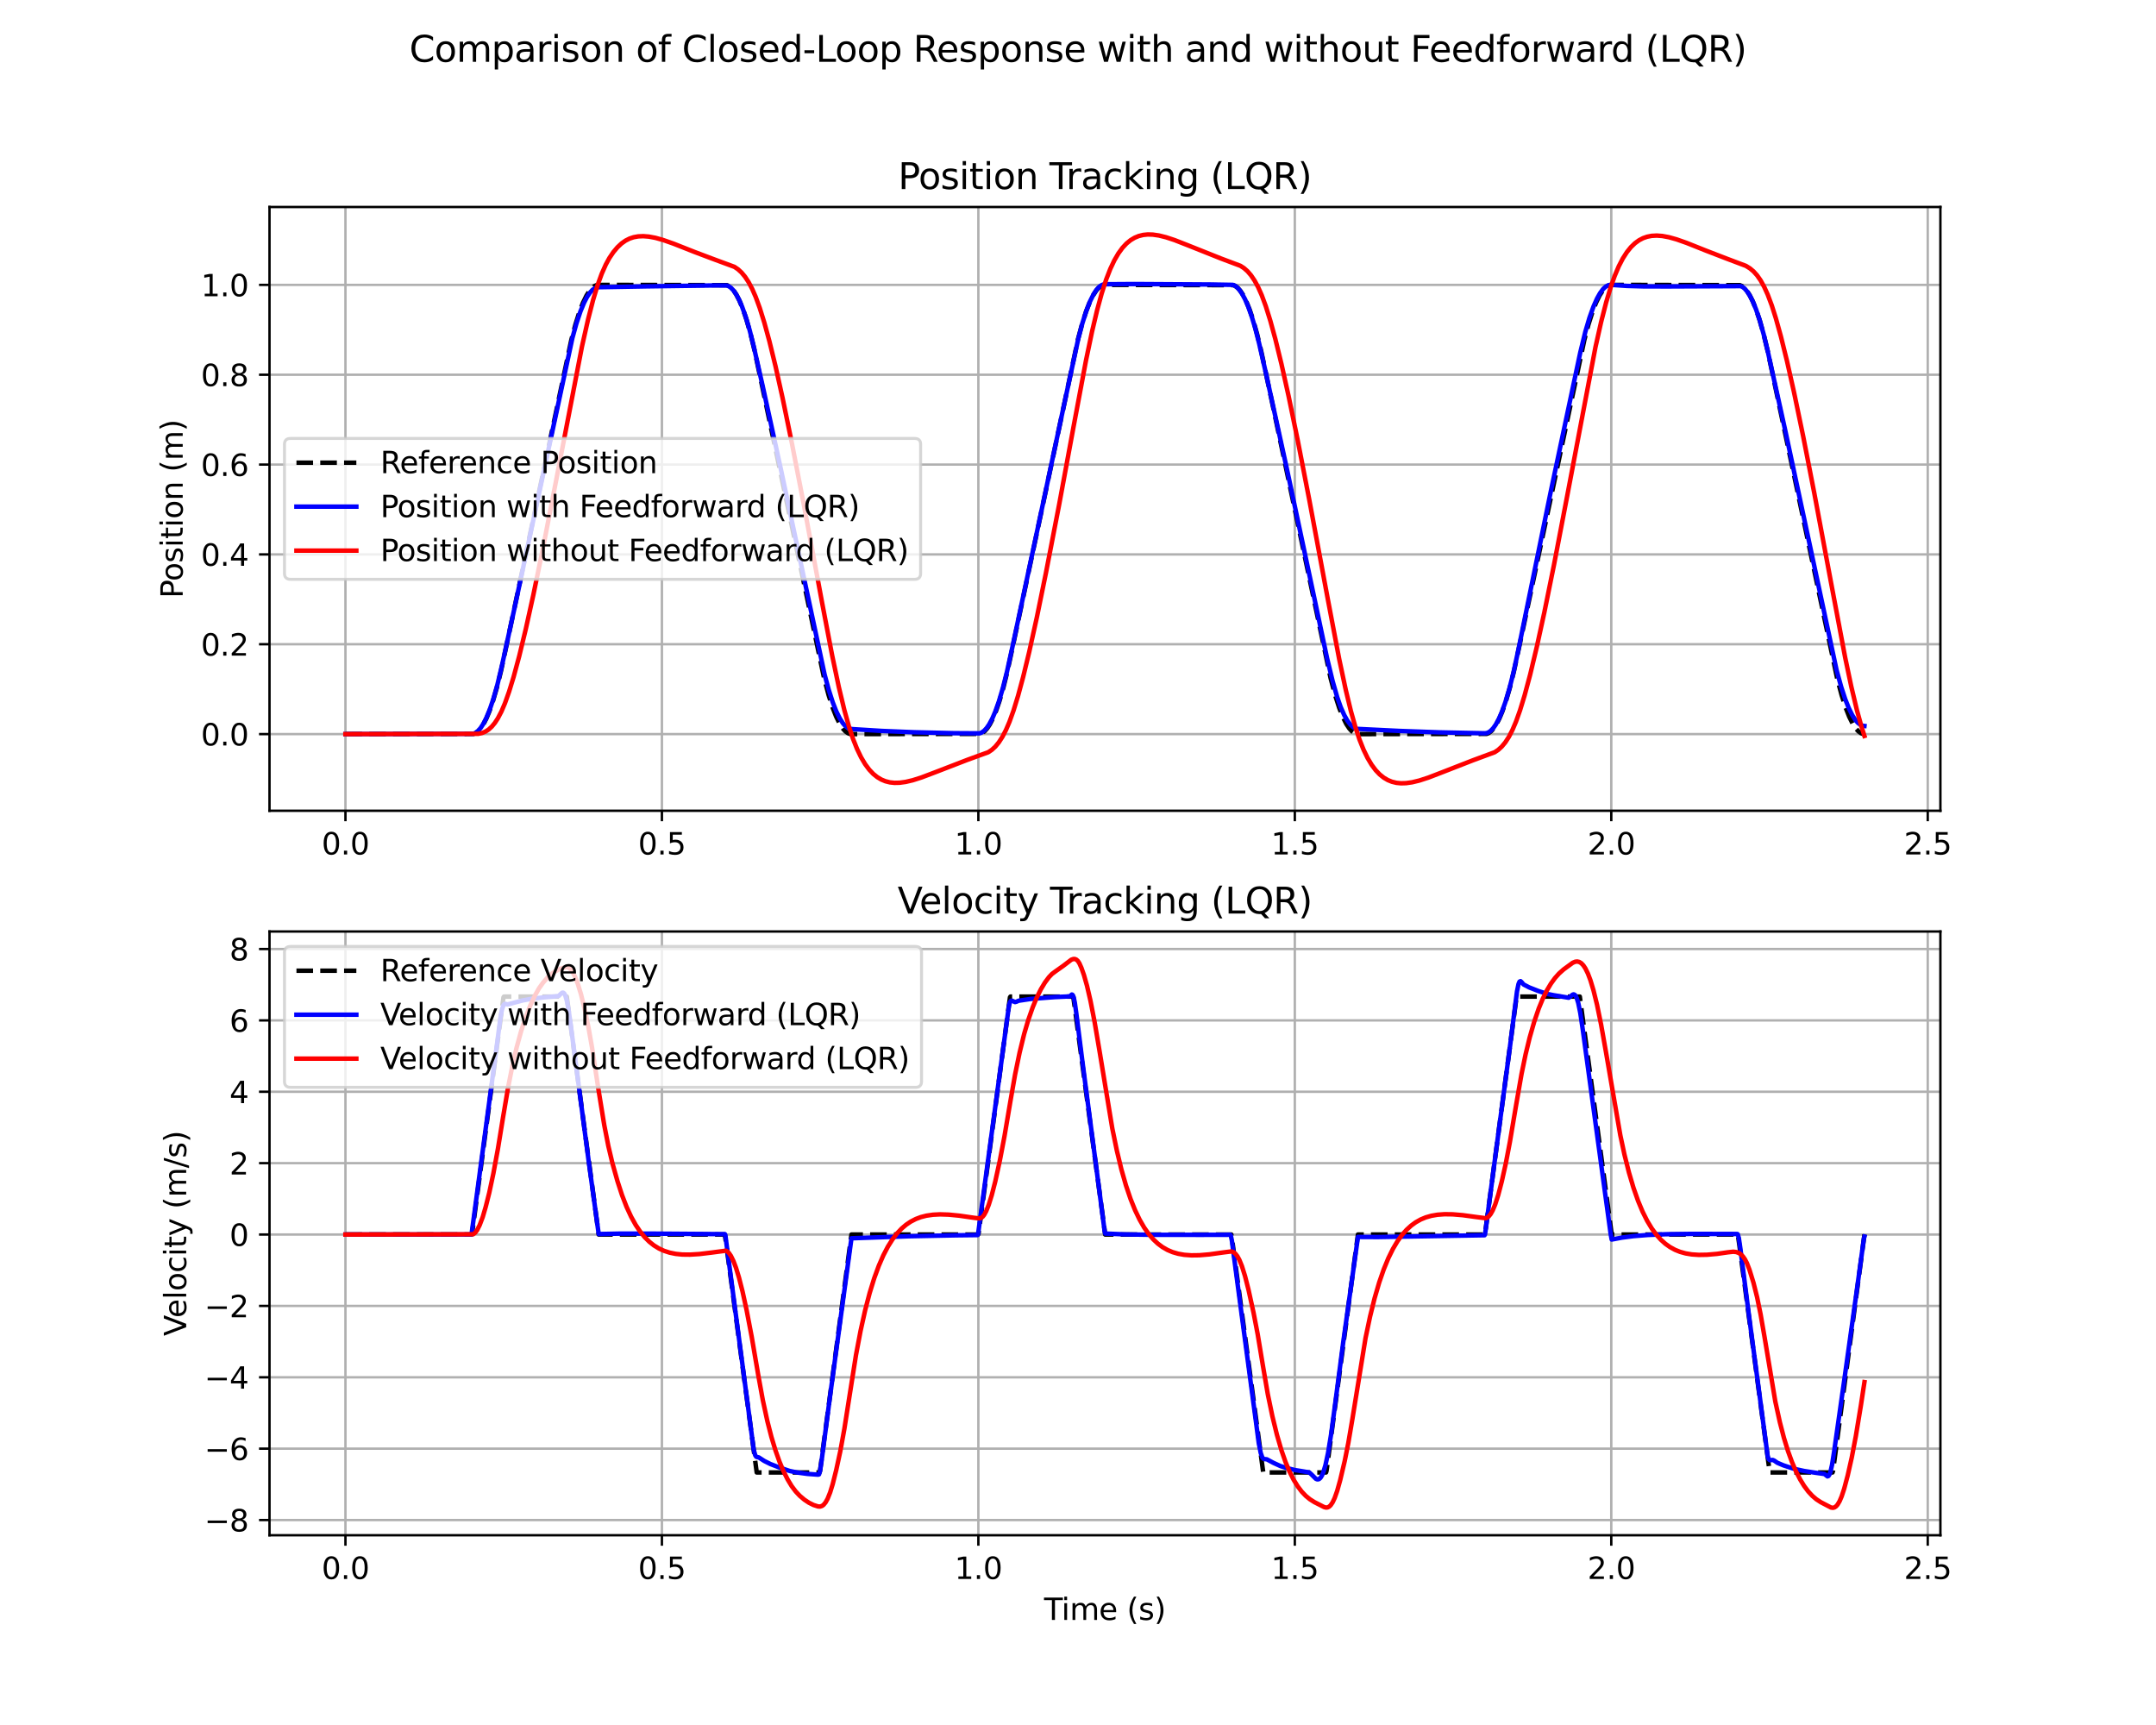 <?xml version="1.0" encoding="utf-8" standalone="no"?>
<!DOCTYPE svg PUBLIC "-//W3C//DTD SVG 1.1//EN"
  "http://www.w3.org/Graphics/SVG/1.1/DTD/svg11.dtd">
<svg xmlns:xlink="http://www.w3.org/1999/xlink" width="720pt" height="576pt" viewBox="0 0 720 576" xmlns="http://www.w3.org/2000/svg" version="1.1">
 <defs>
  <style type="text/css">*{stroke-linejoin: round; stroke-linecap: butt}</style>
 </defs>
 <g id="figure_1">
  <g id="patch_1">
   <path d="M 0 576 
L 720 576 
L 720 0 
L 0 0 
z
" style="fill: #ffffff"/>
  </g>
  <g id="axes_1">
   <g id="patch_2">
    <path d="M 90 270.72 
L 648 270.72 
L 648 69.12 
L 90 69.12 
z
" style="fill: #ffffff"/>
   </g>
   <g id="matplotlib.axis_1">
    <g id="xtick_1">
     <g id="line2d_1">
      <path d="M 115.364 270.72 
L 115.364 69.12 
" clip-path="url(#p59a1171397)" style="fill: none; stroke: #b0b0b0; stroke-width: 0.8; stroke-linecap: square"/>
     </g>
     <g id="line2d_2">
      <defs>
       <path id="m08ec632e68" d="M 0 0 
L 0 3.5 
" style="stroke: #000000; stroke-width: 0.8"/>
      </defs>
      <g>
       <use xlink:href="#m08ec632e68" x="115.364" y="270.72" style="stroke: #000000; stroke-width: 0.8"/>
      </g>
     </g>
     <g id="text_1">
      <!-- 0.0 -->
      <g transform="translate(107.412 285.318) scale(0.1 -0.1)">
       <defs>
        <path id="DejaVuSans-30" d="M 2034 4250 
Q 1547 4250 1301 3770 
Q 1056 3291 1056 2328 
Q 1056 1369 1301 889 
Q 1547 409 2034 409 
Q 2525 409 2770 889 
Q 3016 1369 3016 2328 
Q 3016 3291 2770 3770 
Q 2525 4250 2034 4250 
z
M 2034 4750 
Q 2819 4750 3233 4129 
Q 3647 3509 3647 2328 
Q 3647 1150 3233 529 
Q 2819 -91 2034 -91 
Q 1250 -91 836 529 
Q 422 1150 422 2328 
Q 422 3509 836 4129 
Q 1250 4750 2034 4750 
z
" transform="scale(0.016)"/>
        <path id="DejaVuSans-2e" d="M 684 794 
L 1344 794 
L 1344 0 
L 684 0 
L 684 794 
z
" transform="scale(0.016)"/>
       </defs>
       <use xlink:href="#DejaVuSans-30"/>
       <use xlink:href="#DejaVuSans-2e" transform="translate(63.623 0)"/>
       <use xlink:href="#DejaVuSans-30" transform="translate(95.41 0)"/>
      </g>
     </g>
    </g>
    <g id="xtick_2">
     <g id="line2d_3">
      <path d="M 221.045 270.72 
L 221.045 69.12 
" clip-path="url(#p59a1171397)" style="fill: none; stroke: #b0b0b0; stroke-width: 0.8; stroke-linecap: square"/>
     </g>
     <g id="line2d_4">
      <g>
       <use xlink:href="#m08ec632e68" x="221.045" y="270.72" style="stroke: #000000; stroke-width: 0.8"/>
      </g>
     </g>
     <g id="text_2">
      <!-- 0.5 -->
      <g transform="translate(213.094 285.318) scale(0.1 -0.1)">
       <defs>
        <path id="DejaVuSans-35" d="M 691 4666 
L 3169 4666 
L 3169 4134 
L 1269 4134 
L 1269 2991 
Q 1406 3038 1543 3061 
Q 1681 3084 1819 3084 
Q 2600 3084 3056 2656 
Q 3513 2228 3513 1497 
Q 3513 744 3044 326 
Q 2575 -91 1722 -91 
Q 1428 -91 1123 -41 
Q 819 9 494 109 
L 494 744 
Q 775 591 1075 516 
Q 1375 441 1709 441 
Q 2250 441 2565 725 
Q 2881 1009 2881 1497 
Q 2881 1984 2565 2268 
Q 2250 2553 1709 2553 
Q 1456 2553 1204 2497 
Q 953 2441 691 2322 
L 691 4666 
z
" transform="scale(0.016)"/>
       </defs>
       <use xlink:href="#DejaVuSans-30"/>
       <use xlink:href="#DejaVuSans-2e" transform="translate(63.623 0)"/>
       <use xlink:href="#DejaVuSans-35" transform="translate(95.41 0)"/>
      </g>
     </g>
    </g>
    <g id="xtick_3">
     <g id="line2d_5">
      <path d="M 326.727 270.72 
L 326.727 69.12 
" clip-path="url(#p59a1171397)" style="fill: none; stroke: #b0b0b0; stroke-width: 0.8; stroke-linecap: square"/>
     </g>
     <g id="line2d_6">
      <g>
       <use xlink:href="#m08ec632e68" x="326.727" y="270.72" style="stroke: #000000; stroke-width: 0.8"/>
      </g>
     </g>
     <g id="text_3">
      <!-- 1.0 -->
      <g transform="translate(318.776 285.318) scale(0.1 -0.1)">
       <defs>
        <path id="DejaVuSans-31" d="M 794 531 
L 1825 531 
L 1825 4091 
L 703 3866 
L 703 4441 
L 1819 4666 
L 2450 4666 
L 2450 531 
L 3481 531 
L 3481 0 
L 794 0 
L 794 531 
z
" transform="scale(0.016)"/>
       </defs>
       <use xlink:href="#DejaVuSans-31"/>
       <use xlink:href="#DejaVuSans-2e" transform="translate(63.623 0)"/>
       <use xlink:href="#DejaVuSans-30" transform="translate(95.41 0)"/>
      </g>
     </g>
    </g>
    <g id="xtick_4">
     <g id="line2d_7">
      <path d="M 432.409 270.72 
L 432.409 69.12 
" clip-path="url(#p59a1171397)" style="fill: none; stroke: #b0b0b0; stroke-width: 0.8; stroke-linecap: square"/>
     </g>
     <g id="line2d_8">
      <g>
       <use xlink:href="#m08ec632e68" x="432.409" y="270.72" style="stroke: #000000; stroke-width: 0.8"/>
      </g>
     </g>
     <g id="text_4">
      <!-- 1.5 -->
      <g transform="translate(424.458 285.318) scale(0.1 -0.1)">
       <use xlink:href="#DejaVuSans-31"/>
       <use xlink:href="#DejaVuSans-2e" transform="translate(63.623 0)"/>
       <use xlink:href="#DejaVuSans-35" transform="translate(95.41 0)"/>
      </g>
     </g>
    </g>
    <g id="xtick_5">
     <g id="line2d_9">
      <path d="M 538.091 270.72 
L 538.091 69.12 
" clip-path="url(#p59a1171397)" style="fill: none; stroke: #b0b0b0; stroke-width: 0.8; stroke-linecap: square"/>
     </g>
     <g id="line2d_10">
      <g>
       <use xlink:href="#m08ec632e68" x="538.091" y="270.72" style="stroke: #000000; stroke-width: 0.8"/>
      </g>
     </g>
     <g id="text_5">
      <!-- 2.0 -->
      <g transform="translate(530.139 285.318) scale(0.1 -0.1)">
       <defs>
        <path id="DejaVuSans-32" d="M 1228 531 
L 3431 531 
L 3431 0 
L 469 0 
L 469 531 
Q 828 903 1448 1529 
Q 2069 2156 2228 2338 
Q 2531 2678 2651 2914 
Q 2772 3150 2772 3378 
Q 2772 3750 2511 3984 
Q 2250 4219 1831 4219 
Q 1534 4219 1204 4116 
Q 875 4013 500 3803 
L 500 4441 
Q 881 4594 1212 4672 
Q 1544 4750 1819 4750 
Q 2544 4750 2975 4387 
Q 3406 4025 3406 3419 
Q 3406 3131 3298 2873 
Q 3191 2616 2906 2266 
Q 2828 2175 2409 1742 
Q 1991 1309 1228 531 
z
" transform="scale(0.016)"/>
       </defs>
       <use xlink:href="#DejaVuSans-32"/>
       <use xlink:href="#DejaVuSans-2e" transform="translate(63.623 0)"/>
       <use xlink:href="#DejaVuSans-30" transform="translate(95.41 0)"/>
      </g>
     </g>
    </g>
    <g id="xtick_6">
     <g id="line2d_11">
      <path d="M 643.773 270.72 
L 643.773 69.12 
" clip-path="url(#p59a1171397)" style="fill: none; stroke: #b0b0b0; stroke-width: 0.8; stroke-linecap: square"/>
     </g>
     <g id="line2d_12">
      <g>
       <use xlink:href="#m08ec632e68" x="643.773" y="270.72" style="stroke: #000000; stroke-width: 0.8"/>
      </g>
     </g>
     <g id="text_6">
      <!-- 2.5 -->
      <g transform="translate(635.821 285.318) scale(0.1 -0.1)">
       <use xlink:href="#DejaVuSans-32"/>
       <use xlink:href="#DejaVuSans-2e" transform="translate(63.623 0)"/>
       <use xlink:href="#DejaVuSans-35" transform="translate(95.41 0)"/>
      </g>
     </g>
    </g>
   </g>
   <g id="matplotlib.axis_2">
    <g id="ytick_1">
     <g id="line2d_13">
      <path d="M 90 245.122 
L 648 245.122 
" clip-path="url(#p59a1171397)" style="fill: none; stroke: #b0b0b0; stroke-width: 0.8; stroke-linecap: square"/>
     </g>
     <g id="line2d_14">
      <defs>
       <path id="mcbb632b76e" d="M 0 0 
L -3.5 0 
" style="stroke: #000000; stroke-width: 0.8"/>
      </defs>
      <g>
       <use xlink:href="#mcbb632b76e" x="90" y="245.122" style="stroke: #000000; stroke-width: 0.8"/>
      </g>
     </g>
     <g id="text_7">
      <!-- 0.0 -->
      <g transform="translate(67.097 248.921) scale(0.1 -0.1)">
       <use xlink:href="#DejaVuSans-30"/>
       <use xlink:href="#DejaVuSans-2e" transform="translate(63.623 0)"/>
       <use xlink:href="#DejaVuSans-30" transform="translate(95.41 0)"/>
      </g>
     </g>
    </g>
    <g id="ytick_2">
     <g id="line2d_15">
      <path d="M 90 215.123 
L 648 215.123 
" clip-path="url(#p59a1171397)" style="fill: none; stroke: #b0b0b0; stroke-width: 0.8; stroke-linecap: square"/>
     </g>
     <g id="line2d_16">
      <g>
       <use xlink:href="#mcbb632b76e" x="90" y="215.123" style="stroke: #000000; stroke-width: 0.8"/>
      </g>
     </g>
     <g id="text_8">
      <!-- 0.2 -->
      <g transform="translate(67.097 218.922) scale(0.1 -0.1)">
       <use xlink:href="#DejaVuSans-30"/>
       <use xlink:href="#DejaVuSans-2e" transform="translate(63.623 0)"/>
       <use xlink:href="#DejaVuSans-32" transform="translate(95.41 0)"/>
      </g>
     </g>
    </g>
    <g id="ytick_3">
     <g id="line2d_17">
      <path d="M 90 185.124 
L 648 185.124 
" clip-path="url(#p59a1171397)" style="fill: none; stroke: #b0b0b0; stroke-width: 0.8; stroke-linecap: square"/>
     </g>
     <g id="line2d_18">
      <g>
       <use xlink:href="#mcbb632b76e" x="90" y="185.124" style="stroke: #000000; stroke-width: 0.8"/>
      </g>
     </g>
     <g id="text_9">
      <!-- 0.4 -->
      <g transform="translate(67.097 188.923) scale(0.1 -0.1)">
       <defs>
        <path id="DejaVuSans-34" d="M 2419 4116 
L 825 1625 
L 2419 1625 
L 2419 4116 
z
M 2253 4666 
L 3047 4666 
L 3047 1625 
L 3713 1625 
L 3713 1100 
L 3047 1100 
L 3047 0 
L 2419 0 
L 2419 1100 
L 313 1100 
L 313 1709 
L 2253 4666 
z
" transform="scale(0.016)"/>
       </defs>
       <use xlink:href="#DejaVuSans-30"/>
       <use xlink:href="#DejaVuSans-2e" transform="translate(63.623 0)"/>
       <use xlink:href="#DejaVuSans-34" transform="translate(95.41 0)"/>
      </g>
     </g>
    </g>
    <g id="ytick_4">
     <g id="line2d_19">
      <path d="M 90 155.125 
L 648 155.125 
" clip-path="url(#p59a1171397)" style="fill: none; stroke: #b0b0b0; stroke-width: 0.8; stroke-linecap: square"/>
     </g>
     <g id="line2d_20">
      <g>
       <use xlink:href="#mcbb632b76e" x="90" y="155.125" style="stroke: #000000; stroke-width: 0.8"/>
      </g>
     </g>
     <g id="text_10">
      <!-- 0.6 -->
      <g transform="translate(67.097 158.924) scale(0.1 -0.1)">
       <defs>
        <path id="DejaVuSans-36" d="M 2113 2584 
Q 1688 2584 1439 2293 
Q 1191 2003 1191 1497 
Q 1191 994 1439 701 
Q 1688 409 2113 409 
Q 2538 409 2786 701 
Q 3034 994 3034 1497 
Q 3034 2003 2786 2293 
Q 2538 2584 2113 2584 
z
M 3366 4563 
L 3366 3988 
Q 3128 4100 2886 4159 
Q 2644 4219 2406 4219 
Q 1781 4219 1451 3797 
Q 1122 3375 1075 2522 
Q 1259 2794 1537 2939 
Q 1816 3084 2150 3084 
Q 2853 3084 3261 2657 
Q 3669 2231 3669 1497 
Q 3669 778 3244 343 
Q 2819 -91 2113 -91 
Q 1303 -91 875 529 
Q 447 1150 447 2328 
Q 447 3434 972 4092 
Q 1497 4750 2381 4750 
Q 2619 4750 2861 4703 
Q 3103 4656 3366 4563 
z
" transform="scale(0.016)"/>
       </defs>
       <use xlink:href="#DejaVuSans-30"/>
       <use xlink:href="#DejaVuSans-2e" transform="translate(63.623 0)"/>
       <use xlink:href="#DejaVuSans-36" transform="translate(95.41 0)"/>
      </g>
     </g>
    </g>
    <g id="ytick_5">
     <g id="line2d_21">
      <path d="M 90 125.126 
L 648 125.126 
" clip-path="url(#p59a1171397)" style="fill: none; stroke: #b0b0b0; stroke-width: 0.8; stroke-linecap: square"/>
     </g>
     <g id="line2d_22">
      <g>
       <use xlink:href="#mcbb632b76e" x="90" y="125.126" style="stroke: #000000; stroke-width: 0.8"/>
      </g>
     </g>
     <g id="text_11">
      <!-- 0.8 -->
      <g transform="translate(67.097 128.925) scale(0.1 -0.1)">
       <defs>
        <path id="DejaVuSans-38" d="M 2034 2216 
Q 1584 2216 1326 1975 
Q 1069 1734 1069 1313 
Q 1069 891 1326 650 
Q 1584 409 2034 409 
Q 2484 409 2743 651 
Q 3003 894 3003 1313 
Q 3003 1734 2745 1975 
Q 2488 2216 2034 2216 
z
M 1403 2484 
Q 997 2584 770 2862 
Q 544 3141 544 3541 
Q 544 4100 942 4425 
Q 1341 4750 2034 4750 
Q 2731 4750 3128 4425 
Q 3525 4100 3525 3541 
Q 3525 3141 3298 2862 
Q 3072 2584 2669 2484 
Q 3125 2378 3379 2068 
Q 3634 1759 3634 1313 
Q 3634 634 3220 271 
Q 2806 -91 2034 -91 
Q 1263 -91 848 271 
Q 434 634 434 1313 
Q 434 1759 690 2068 
Q 947 2378 1403 2484 
z
M 1172 3481 
Q 1172 3119 1398 2916 
Q 1625 2713 2034 2713 
Q 2441 2713 2670 2916 
Q 2900 3119 2900 3481 
Q 2900 3844 2670 4047 
Q 2441 4250 2034 4250 
Q 1625 4250 1398 4047 
Q 1172 3844 1172 3481 
z
" transform="scale(0.016)"/>
       </defs>
       <use xlink:href="#DejaVuSans-30"/>
       <use xlink:href="#DejaVuSans-2e" transform="translate(63.623 0)"/>
       <use xlink:href="#DejaVuSans-38" transform="translate(95.41 0)"/>
      </g>
     </g>
    </g>
    <g id="ytick_6">
     <g id="line2d_23">
      <path d="M 90 95.127 
L 648 95.127 
" clip-path="url(#p59a1171397)" style="fill: none; stroke: #b0b0b0; stroke-width: 0.8; stroke-linecap: square"/>
     </g>
     <g id="line2d_24">
      <g>
       <use xlink:href="#mcbb632b76e" x="90" y="95.127" style="stroke: #000000; stroke-width: 0.8"/>
      </g>
     </g>
     <g id="text_12">
      <!-- 1.0 -->
      <g transform="translate(67.097 98.926) scale(0.1 -0.1)">
       <use xlink:href="#DejaVuSans-31"/>
       <use xlink:href="#DejaVuSans-2e" transform="translate(63.623 0)"/>
       <use xlink:href="#DejaVuSans-30" transform="translate(95.41 0)"/>
      </g>
     </g>
    </g>
    <g id="text_13">
     <!-- Position (m) -->
     <g transform="translate(61.017 199.745) rotate(-90) scale(0.1 -0.1)">
      <defs>
       <path id="DejaVuSans-50" d="M 1259 4147 
L 1259 2394 
L 2053 2394 
Q 2494 2394 2734 2622 
Q 2975 2850 2975 3272 
Q 2975 3691 2734 3919 
Q 2494 4147 2053 4147 
L 1259 4147 
z
M 628 4666 
L 2053 4666 
Q 2838 4666 3239 4311 
Q 3641 3956 3641 3272 
Q 3641 2581 3239 2228 
Q 2838 1875 2053 1875 
L 1259 1875 
L 1259 0 
L 628 0 
L 628 4666 
z
" transform="scale(0.016)"/>
       <path id="DejaVuSans-6f" d="M 1959 3097 
Q 1497 3097 1228 2736 
Q 959 2375 959 1747 
Q 959 1119 1226 758 
Q 1494 397 1959 397 
Q 2419 397 2687 759 
Q 2956 1122 2956 1747 
Q 2956 2369 2687 2733 
Q 2419 3097 1959 3097 
z
M 1959 3584 
Q 2709 3584 3137 3096 
Q 3566 2609 3566 1747 
Q 3566 888 3137 398 
Q 2709 -91 1959 -91 
Q 1206 -91 779 398 
Q 353 888 353 1747 
Q 353 2609 779 3096 
Q 1206 3584 1959 3584 
z
" transform="scale(0.016)"/>
       <path id="DejaVuSans-73" d="M 2834 3397 
L 2834 2853 
Q 2591 2978 2328 3040 
Q 2066 3103 1784 3103 
Q 1356 3103 1142 2972 
Q 928 2841 928 2578 
Q 928 2378 1081 2264 
Q 1234 2150 1697 2047 
L 1894 2003 
Q 2506 1872 2764 1633 
Q 3022 1394 3022 966 
Q 3022 478 2636 193 
Q 2250 -91 1575 -91 
Q 1294 -91 989 -36 
Q 684 19 347 128 
L 347 722 
Q 666 556 975 473 
Q 1284 391 1588 391 
Q 1994 391 2212 530 
Q 2431 669 2431 922 
Q 2431 1156 2273 1281 
Q 2116 1406 1581 1522 
L 1381 1569 
Q 847 1681 609 1914 
Q 372 2147 372 2553 
Q 372 3047 722 3315 
Q 1072 3584 1716 3584 
Q 2034 3584 2315 3537 
Q 2597 3491 2834 3397 
z
" transform="scale(0.016)"/>
       <path id="DejaVuSans-69" d="M 603 3500 
L 1178 3500 
L 1178 0 
L 603 0 
L 603 3500 
z
M 603 4863 
L 1178 4863 
L 1178 4134 
L 603 4134 
L 603 4863 
z
" transform="scale(0.016)"/>
       <path id="DejaVuSans-74" d="M 1172 4494 
L 1172 3500 
L 2356 3500 
L 2356 3053 
L 1172 3053 
L 1172 1153 
Q 1172 725 1289 603 
Q 1406 481 1766 481 
L 2356 481 
L 2356 0 
L 1766 0 
Q 1100 0 847 248 
Q 594 497 594 1153 
L 594 3053 
L 172 3053 
L 172 3500 
L 594 3500 
L 594 4494 
L 1172 4494 
z
" transform="scale(0.016)"/>
       <path id="DejaVuSans-6e" d="M 3513 2113 
L 3513 0 
L 2938 0 
L 2938 2094 
Q 2938 2591 2744 2837 
Q 2550 3084 2163 3084 
Q 1697 3084 1428 2787 
Q 1159 2491 1159 1978 
L 1159 0 
L 581 0 
L 581 3500 
L 1159 3500 
L 1159 2956 
Q 1366 3272 1645 3428 
Q 1925 3584 2291 3584 
Q 2894 3584 3203 3211 
Q 3513 2838 3513 2113 
z
" transform="scale(0.016)"/>
       <path id="DejaVuSans-20" transform="scale(0.016)"/>
       <path id="DejaVuSans-28" d="M 1984 4856 
Q 1566 4138 1362 3434 
Q 1159 2731 1159 2009 
Q 1159 1288 1364 580 
Q 1569 -128 1984 -844 
L 1484 -844 
Q 1016 -109 783 600 
Q 550 1309 550 2009 
Q 550 2706 781 3412 
Q 1013 4119 1484 4856 
L 1984 4856 
z
" transform="scale(0.016)"/>
       <path id="DejaVuSans-6d" d="M 3328 2828 
Q 3544 3216 3844 3400 
Q 4144 3584 4550 3584 
Q 5097 3584 5394 3201 
Q 5691 2819 5691 2113 
L 5691 0 
L 5113 0 
L 5113 2094 
Q 5113 2597 4934 2840 
Q 4756 3084 4391 3084 
Q 3944 3084 3684 2787 
Q 3425 2491 3425 1978 
L 3425 0 
L 2847 0 
L 2847 2094 
Q 2847 2600 2669 2842 
Q 2491 3084 2119 3084 
Q 1678 3084 1418 2786 
Q 1159 2488 1159 1978 
L 1159 0 
L 581 0 
L 581 3500 
L 1159 3500 
L 1159 2956 
Q 1356 3278 1631 3431 
Q 1906 3584 2284 3584 
Q 2666 3584 2933 3390 
Q 3200 3197 3328 2828 
z
" transform="scale(0.016)"/>
       <path id="DejaVuSans-29" d="M 513 4856 
L 1013 4856 
Q 1481 4119 1714 3412 
Q 1947 2706 1947 2009 
Q 1947 1309 1714 600 
Q 1481 -109 1013 -844 
L 513 -844 
Q 928 -128 1133 580 
Q 1338 1288 1338 2009 
Q 1338 2731 1133 3434 
Q 928 4138 513 4856 
z
" transform="scale(0.016)"/>
      </defs>
      <use xlink:href="#DejaVuSans-50"/>
      <use xlink:href="#DejaVuSans-6f" transform="translate(56.678 0)"/>
      <use xlink:href="#DejaVuSans-73" transform="translate(117.859 0)"/>
      <use xlink:href="#DejaVuSans-69" transform="translate(169.959 0)"/>
      <use xlink:href="#DejaVuSans-74" transform="translate(197.742 0)"/>
      <use xlink:href="#DejaVuSans-69" transform="translate(236.951 0)"/>
      <use xlink:href="#DejaVuSans-6f" transform="translate(264.734 0)"/>
      <use xlink:href="#DejaVuSans-6e" transform="translate(325.916 0)"/>
      <use xlink:href="#DejaVuSans-20" transform="translate(389.295 0)"/>
      <use xlink:href="#DejaVuSans-28" transform="translate(421.082 0)"/>
      <use xlink:href="#DejaVuSans-6d" transform="translate(460.096 0)"/>
      <use xlink:href="#DejaVuSans-29" transform="translate(557.508 0)"/>
     </g>
    </g>
   </g>
   <g id="line2d_25">
    <path d="M 115.364 245.122 
L 158.158 245.054 
L 158.834 244.785 
L 159.68 244.16 
L 160.526 243.214 
L 161.372 241.947 
L 162.387 240.004 
L 163.401 237.6 
L 164.585 234.21 
L 165.939 229.568 
L 167.292 224.104 
L 169.152 215.468 
L 190.803 113.481 
L 192.157 108.403 
L 193.51 104.145 
L 194.694 101.092 
L 195.878 98.668 
L 196.893 97.091 
L 197.738 96.129 
L 198.584 95.488 
L 199.261 95.206 
L 200.106 95.127 
L 242.732 95.217 
L 243.408 95.512 
L 244.254 96.169 
L 245.1 97.147 
L 245.945 98.446 
L 246.96 100.427 
L 248.144 103.323 
L 249.328 106.846 
L 250.681 111.643 
L 252.035 117.261 
L 254.403 128.384 
L 275.208 226.423 
L 276.73 232.136 
L 278.083 236.343 
L 279.267 239.351 
L 280.451 241.73 
L 281.466 243.269 
L 282.312 244.198 
L 283.158 244.808 
L 283.834 245.064 
L 284.68 245.122 
L 327.305 245.054 
L 327.982 244.785 
L 328.828 244.16 
L 329.673 243.214 
L 330.519 241.947 
L 331.534 240.004 
L 332.549 237.6 
L 333.733 234.21 
L 335.086 229.568 
L 336.439 224.104 
L 338.3 215.468 
L 359.951 113.481 
L 361.304 108.403 
L 362.657 104.145 
L 363.841 101.092 
L 365.025 98.668 
L 366.04 97.091 
L 366.886 96.129 
L 367.731 95.488 
L 368.408 95.206 
L 369.254 95.127 
L 411.879 95.217 
L 412.555 95.512 
L 413.401 96.169 
L 414.247 97.147 
L 415.093 98.446 
L 416.108 100.427 
L 417.292 103.323 
L 418.476 106.846 
L 419.829 111.643 
L 421.182 117.261 
L 423.55 128.384 
L 444.355 226.423 
L 445.877 232.136 
L 447.231 236.343 
L 448.415 239.351 
L 449.599 241.73 
L 450.614 243.269 
L 451.459 244.198 
L 452.305 244.808 
L 452.982 245.064 
L 453.827 245.122 
L 496.452 245.054 
L 497.129 244.785 
L 497.975 244.16 
L 498.821 243.214 
L 499.666 241.947 
L 500.681 240.004 
L 501.696 237.6 
L 502.88 234.21 
L 504.233 229.568 
L 505.586 224.104 
L 507.447 215.468 
L 529.098 113.481 
L 530.451 108.403 
L 531.804 104.145 
L 532.988 101.092 
L 534.172 98.668 
L 535.187 97.091 
L 536.033 96.129 
L 536.879 95.488 
L 537.555 95.206 
L 538.401 95.127 
L 581.026 95.217 
L 581.703 95.512 
L 582.548 96.169 
L 583.394 97.147 
L 584.24 98.446 
L 585.255 100.427 
L 586.439 103.323 
L 587.623 106.846 
L 588.976 111.643 
L 590.329 117.261 
L 592.697 128.384 
L 613.502 226.423 
L 615.025 232.136 
L 616.378 236.343 
L 617.562 239.351 
L 618.746 241.73 
L 619.761 243.269 
L 620.607 244.198 
L 621.452 244.808 
L 622.129 245.064 
L 622.636 245.122 
L 622.636 245.122 
" clip-path="url(#p59a1171397)" style="fill: none; stroke-dasharray: 5.55,2.4; stroke-dashoffset: 0; stroke: #000000; stroke-width: 1.5"/>
   </g>
   <g id="line2d_26">
    <path d="M 115.364 245.122 
L 158.158 245.018 
L 158.834 244.71 
L 159.68 244.041 
L 160.526 243.056 
L 161.372 241.756 
L 162.387 239.776 
L 163.571 236.893 
L 164.755 233.393 
L 166.108 228.614 
L 167.63 222.249 
L 171.69 203.641 
L 180.824 160.987 
L 191.142 112.88 
L 192.495 108.005 
L 193.848 103.969 
L 195.032 101.107 
L 196.047 99.151 
L 197.062 97.654 
L 197.908 96.758 
L 198.753 96.178 
L 199.43 95.942 
L 200.276 95.894 
L 216.006 95.62 
L 238.841 95.305 
L 242.732 95.336 
L 243.408 95.603 
L 244.085 96.078 
L 244.93 96.964 
L 245.776 98.169 
L 246.791 100.042 
L 247.806 102.374 
L 248.99 105.68 
L 250.343 110.232 
L 251.696 115.628 
L 254.741 129.103 
L 260.661 156.162 
L 268.78 194.383 
L 275.377 225.232 
L 276.73 230.253 
L 278.083 234.475 
L 279.267 237.503 
L 280.451 239.907 
L 281.466 241.477 
L 282.312 242.436 
L 283.158 243.076 
L 283.834 243.356 
L 284.849 243.47 
L 294.491 244.069 
L 305.316 244.51 
L 318.679 244.82 
L 327.136 244.871 
L 327.813 244.612 
L 328.658 244.01 
L 329.504 243.096 
L 330.35 241.866 
L 331.365 239.965 
L 332.38 237.604 
L 333.564 234.272 
L 334.917 229.708 
L 336.27 224.343 
L 338.131 215.891 
L 354.707 138.136 
L 360.12 112.98 
L 361.473 107.906 
L 362.826 103.672 
L 364.01 100.65 
L 365.194 98.265 
L 366.209 96.728 
L 367.055 95.806 
L 367.901 95.206 
L 368.577 94.959 
L 369.423 94.902 
L 378.895 94.84 
L 404.267 94.992 
L 411.71 95.12 
L 412.386 95.396 
L 413.063 95.893 
L 413.909 96.8 
L 414.754 98.018 
L 415.769 99.898 
L 416.784 102.235 
L 417.968 105.534 
L 419.152 109.457 
L 420.505 114.738 
L 422.704 124.408 
L 429.639 156.045 
L 438.266 196.621 
L 443.171 219.764 
L 445.032 227.436 
L 446.554 232.771 
L 447.738 236.139 
L 448.922 238.798 
L 449.937 240.598 
L 450.952 241.955 
L 451.798 242.747 
L 452.643 243.228 
L 453.32 243.385 
L 467.19 244.062 
L 480.722 244.546 
L 495.776 244.852 
L 496.452 244.79 
L 497.129 244.525 
L 497.806 244.054 
L 498.651 243.176 
L 499.497 241.976 
L 500.512 240.109 
L 501.527 237.783 
L 502.711 234.486 
L 504.064 229.953 
L 505.417 224.607 
L 506.94 217.568 
L 517.934 163.892 
L 527.745 117.663 
L 529.436 110.747 
L 530.789 106.161 
L 532.143 102.374 
L 533.327 99.702 
L 534.341 97.89 
L 535.356 96.526 
L 536.202 95.733 
L 537.048 95.256 
L 537.724 95.102 
L 538.739 95.163 
L 543.306 95.475 
L 549.226 95.642 
L 558.022 95.644 
L 581.364 95.539 
L 582.041 95.883 
L 582.718 96.455 
L 583.563 97.471 
L 584.409 98.801 
L 585.424 100.825 
L 586.439 103.32 
L 587.623 106.823 
L 588.976 111.608 
L 590.329 117.22 
L 596.249 144.026 
L 604.199 181.148 
L 613.333 223.79 
L 614.856 229.331 
L 616.209 233.452 
L 617.393 236.433 
L 618.577 238.821 
L 619.592 240.389 
L 620.437 241.354 
L 621.283 242.007 
L 622.129 242.35 
L 622.636 242.409 
L 622.636 242.409 
" clip-path="url(#p59a1171397)" style="fill: none; stroke: #0000ff; stroke-width: 1.5; stroke-linecap: square"/>
   </g>
   <g id="line2d_27">
    <path d="M 115.364 245.122 
L 159.68 245.033 
L 161.033 244.742 
L 162.217 244.232 
L 163.232 243.554 
L 164.247 242.617 
L 165.262 241.386 
L 166.277 239.829 
L 167.461 237.563 
L 168.645 234.778 
L 169.998 230.983 
L 171.521 226.032 
L 173.381 219.153 
L 175.58 210.08 
L 178.117 198.622 
L 181.331 183.004 
L 185.729 160.399 
L 194.355 115.683 
L 196.385 106.675 
L 198.077 100.118 
L 199.599 95.115 
L 200.952 91.402 
L 202.305 88.352 
L 203.489 86.179 
L 204.843 84.177 
L 206.196 82.568 
L 207.549 81.3 
L 208.902 80.344 
L 210.255 79.66 
L 211.608 79.208 
L 213.131 78.931 
L 214.822 78.859 
L 216.683 79.006 
L 218.882 79.419 
L 221.419 80.129 
L 224.971 81.378 
L 231.906 84.12 
L 238.165 86.482 
L 245.269 89.108 
L 246.453 89.913 
L 247.637 90.997 
L 248.821 92.418 
L 250.005 94.225 
L 251.189 96.463 
L 252.373 99.169 
L 253.726 102.865 
L 255.248 107.74 
L 256.94 113.923 
L 258.97 122.228 
L 261.338 132.875 
L 264.382 147.645 
L 268.442 168.549 
L 274.531 201.213 
L 277.914 218.935 
L 280.113 229.355 
L 281.974 237.107 
L 283.496 242.554 
L 284.849 246.656 
L 286.202 250.062 
L 287.556 252.868 
L 288.909 255.15 
L 290.262 256.975 
L 291.615 258.405 
L 292.968 259.496 
L 294.321 260.301 
L 295.675 260.863 
L 297.197 261.245 
L 298.719 261.405 
L 300.411 261.368 
L 302.441 261.091 
L 304.809 260.533 
L 307.684 259.62 
L 312.082 257.956 
L 323.246 253.647 
L 330.012 251.19 
L 331.196 250.402 
L 332.38 249.317 
L 333.564 247.879 
L 334.748 246.047 
L 335.932 243.773 
L 337.116 241.018 
L 338.469 237.257 
L 339.991 232.305 
L 341.683 226.043 
L 343.712 217.668 
L 346.25 206.18 
L 349.294 191.291 
L 353.692 168.556 
L 358.597 142.036 
L 362.657 120.41 
L 364.687 110.724 
L 366.378 103.592 
L 367.901 98.018 
L 369.423 93.295 
L 370.776 89.819 
L 372.129 86.955 
L 373.482 84.626 
L 374.836 82.766 
L 376.189 81.31 
L 377.542 80.203 
L 378.895 79.39 
L 380.248 78.826 
L 381.771 78.445 
L 383.293 78.291 
L 384.984 78.339 
L 387.014 78.634 
L 389.382 79.22 
L 392.258 80.17 
L 396.486 81.825 
L 407.819 86.344 
L 414.247 88.761 
L 415.431 89.53 
L 416.615 90.574 
L 417.799 91.954 
L 418.983 93.715 
L 420.167 95.903 
L 421.351 98.568 
L 422.704 102.229 
L 424.227 107.095 
L 425.918 113.273 
L 427.948 121.568 
L 430.316 132.202 
L 433.361 146.957 
L 437.251 166.973 
L 443.34 199.611 
L 447.231 220.081 
L 449.43 230.408 
L 451.121 237.394 
L 452.643 242.822 
L 453.997 246.912 
L 455.35 250.308 
L 456.703 253.099 
L 458.056 255.367 
L 459.409 257.181 
L 460.762 258.6 
L 462.116 259.682 
L 463.469 260.477 
L 464.822 261.029 
L 466.344 261.401 
L 467.867 261.549 
L 469.558 261.501 
L 471.588 261.212 
L 473.956 260.641 
L 477.001 259.653 
L 481.568 257.896 
L 491.886 253.87 
L 499.159 251.179 
L 500.343 250.382 
L 501.527 249.298 
L 502.711 247.871 
L 503.895 246.042 
L 505.079 243.753 
L 506.263 240.973 
L 507.616 237.187 
L 509.139 232.213 
L 510.999 225.272 
L 513.198 216.087 
L 515.735 204.48 
L 518.949 188.648 
L 523.347 165.71 
L 532.819 115.871 
L 534.68 107.583 
L 536.371 100.995 
L 537.894 95.913 
L 539.247 92.09 
L 540.6 88.898 
L 541.953 86.289 
L 543.306 84.183 
L 544.659 82.506 
L 546.013 81.203 
L 547.366 80.223 
L 548.719 79.518 
L 550.072 79.047 
L 551.595 78.75 
L 553.286 78.662 
L 555.147 78.802 
L 557.346 79.215 
L 559.883 79.924 
L 563.266 81.117 
L 569.693 83.681 
L 576.628 86.357 
L 583.056 88.783 
L 584.409 89.625 
L 585.593 90.621 
L 586.777 91.936 
L 587.961 93.633 
L 589.145 95.766 
L 590.329 98.374 
L 591.682 101.972 
L 593.036 106.235 
L 594.727 112.317 
L 596.757 120.511 
L 599.125 131.04 
L 602.17 145.673 
L 605.891 164.698 
L 611.473 194.512 
L 616.209 219.615 
L 618.239 229.253 
L 620.099 237.054 
L 621.621 242.565 
L 622.636 245.75 
L 622.636 245.75 
" clip-path="url(#p59a1171397)" style="fill: none; stroke: #ff0000; stroke-width: 1.5; stroke-linecap: square"/>
   </g>
   <g id="patch_3">
    <path d="M 90 270.72 
L 90 69.12 
" style="fill: none; stroke: #000000; stroke-width: 0.8; stroke-linejoin: miter; stroke-linecap: square"/>
   </g>
   <g id="patch_4">
    <path d="M 648 270.72 
L 648 69.12 
" style="fill: none; stroke: #000000; stroke-width: 0.8; stroke-linejoin: miter; stroke-linecap: square"/>
   </g>
   <g id="patch_5">
    <path d="M 90 270.72 
L 648 270.72 
" style="fill: none; stroke: #000000; stroke-width: 0.8; stroke-linejoin: miter; stroke-linecap: square"/>
   </g>
   <g id="patch_6">
    <path d="M 90 69.12 
L 648 69.12 
" style="fill: none; stroke: #000000; stroke-width: 0.8; stroke-linejoin: miter; stroke-linecap: square"/>
   </g>
   <g id="text_14">
    <!-- Position Tracking (LQR) -->
    <g transform="translate(299.937 63.12) scale(0.12 -0.12)">
     <defs>
      <path id="DejaVuSans-54" d="M -19 4666 
L 3928 4666 
L 3928 4134 
L 2272 4134 
L 2272 0 
L 1638 0 
L 1638 4134 
L -19 4134 
L -19 4666 
z
" transform="scale(0.016)"/>
      <path id="DejaVuSans-72" d="M 2631 2963 
Q 2534 3019 2420 3045 
Q 2306 3072 2169 3072 
Q 1681 3072 1420 2755 
Q 1159 2438 1159 1844 
L 1159 0 
L 581 0 
L 581 3500 
L 1159 3500 
L 1159 2956 
Q 1341 3275 1631 3429 
Q 1922 3584 2338 3584 
Q 2397 3584 2469 3576 
Q 2541 3569 2628 3553 
L 2631 2963 
z
" transform="scale(0.016)"/>
      <path id="DejaVuSans-61" d="M 2194 1759 
Q 1497 1759 1228 1600 
Q 959 1441 959 1056 
Q 959 750 1161 570 
Q 1363 391 1709 391 
Q 2188 391 2477 730 
Q 2766 1069 2766 1631 
L 2766 1759 
L 2194 1759 
z
M 3341 1997 
L 3341 0 
L 2766 0 
L 2766 531 
Q 2569 213 2275 61 
Q 1981 -91 1556 -91 
Q 1019 -91 701 211 
Q 384 513 384 1019 
Q 384 1609 779 1909 
Q 1175 2209 1959 2209 
L 2766 2209 
L 2766 2266 
Q 2766 2663 2505 2880 
Q 2244 3097 1772 3097 
Q 1472 3097 1187 3025 
Q 903 2953 641 2809 
L 641 3341 
Q 956 3463 1253 3523 
Q 1550 3584 1831 3584 
Q 2591 3584 2966 3190 
Q 3341 2797 3341 1997 
z
" transform="scale(0.016)"/>
      <path id="DejaVuSans-63" d="M 3122 3366 
L 3122 2828 
Q 2878 2963 2633 3030 
Q 2388 3097 2138 3097 
Q 1578 3097 1268 2742 
Q 959 2388 959 1747 
Q 959 1106 1268 751 
Q 1578 397 2138 397 
Q 2388 397 2633 464 
Q 2878 531 3122 666 
L 3122 134 
Q 2881 22 2623 -34 
Q 2366 -91 2075 -91 
Q 1284 -91 818 406 
Q 353 903 353 1747 
Q 353 2603 823 3093 
Q 1294 3584 2113 3584 
Q 2378 3584 2631 3529 
Q 2884 3475 3122 3366 
z
" transform="scale(0.016)"/>
      <path id="DejaVuSans-6b" d="M 581 4863 
L 1159 4863 
L 1159 1991 
L 2875 3500 
L 3609 3500 
L 1753 1863 
L 3688 0 
L 2938 0 
L 1159 1709 
L 1159 0 
L 581 0 
L 581 4863 
z
" transform="scale(0.016)"/>
      <path id="DejaVuSans-67" d="M 2906 1791 
Q 2906 2416 2648 2759 
Q 2391 3103 1925 3103 
Q 1463 3103 1205 2759 
Q 947 2416 947 1791 
Q 947 1169 1205 825 
Q 1463 481 1925 481 
Q 2391 481 2648 825 
Q 2906 1169 2906 1791 
z
M 3481 434 
Q 3481 -459 3084 -895 
Q 2688 -1331 1869 -1331 
Q 1566 -1331 1297 -1286 
Q 1028 -1241 775 -1147 
L 775 -588 
Q 1028 -725 1275 -790 
Q 1522 -856 1778 -856 
Q 2344 -856 2625 -561 
Q 2906 -266 2906 331 
L 2906 616 
Q 2728 306 2450 153 
Q 2172 0 1784 0 
Q 1141 0 747 490 
Q 353 981 353 1791 
Q 353 2603 747 3093 
Q 1141 3584 1784 3584 
Q 2172 3584 2450 3431 
Q 2728 3278 2906 2969 
L 2906 3500 
L 3481 3500 
L 3481 434 
z
" transform="scale(0.016)"/>
      <path id="DejaVuSans-4c" d="M 628 4666 
L 1259 4666 
L 1259 531 
L 3531 531 
L 3531 0 
L 628 0 
L 628 4666 
z
" transform="scale(0.016)"/>
      <path id="DejaVuSans-51" d="M 2522 4238 
Q 1834 4238 1429 3725 
Q 1025 3213 1025 2328 
Q 1025 1447 1429 934 
Q 1834 422 2522 422 
Q 3209 422 3611 934 
Q 4013 1447 4013 2328 
Q 4013 3213 3611 3725 
Q 3209 4238 2522 4238 
z
M 3406 84 
L 4238 -825 
L 3475 -825 
L 2784 -78 
Q 2681 -84 2626 -87 
Q 2572 -91 2522 -91 
Q 1538 -91 948 567 
Q 359 1225 359 2328 
Q 359 3434 948 4092 
Q 1538 4750 2522 4750 
Q 3503 4750 4090 4092 
Q 4678 3434 4678 2328 
Q 4678 1516 4351 937 
Q 4025 359 3406 84 
z
" transform="scale(0.016)"/>
      <path id="DejaVuSans-52" d="M 2841 2188 
Q 3044 2119 3236 1894 
Q 3428 1669 3622 1275 
L 4263 0 
L 3584 0 
L 2988 1197 
Q 2756 1666 2539 1819 
Q 2322 1972 1947 1972 
L 1259 1972 
L 1259 0 
L 628 0 
L 628 4666 
L 2053 4666 
Q 2853 4666 3247 4331 
Q 3641 3997 3641 3322 
Q 3641 2881 3436 2590 
Q 3231 2300 2841 2188 
z
M 1259 4147 
L 1259 2491 
L 2053 2491 
Q 2509 2491 2742 2702 
Q 2975 2913 2975 3322 
Q 2975 3731 2742 3939 
Q 2509 4147 2053 4147 
L 1259 4147 
z
" transform="scale(0.016)"/>
     </defs>
     <use xlink:href="#DejaVuSans-50"/>
     <use xlink:href="#DejaVuSans-6f" transform="translate(56.678 0)"/>
     <use xlink:href="#DejaVuSans-73" transform="translate(117.859 0)"/>
     <use xlink:href="#DejaVuSans-69" transform="translate(169.959 0)"/>
     <use xlink:href="#DejaVuSans-74" transform="translate(197.742 0)"/>
     <use xlink:href="#DejaVuSans-69" transform="translate(236.951 0)"/>
     <use xlink:href="#DejaVuSans-6f" transform="translate(264.734 0)"/>
     <use xlink:href="#DejaVuSans-6e" transform="translate(325.916 0)"/>
     <use xlink:href="#DejaVuSans-20" transform="translate(389.295 0)"/>
     <use xlink:href="#DejaVuSans-54" transform="translate(421.082 0)"/>
     <use xlink:href="#DejaVuSans-72" transform="translate(467.416 0)"/>
     <use xlink:href="#DejaVuSans-61" transform="translate(508.529 0)"/>
     <use xlink:href="#DejaVuSans-63" transform="translate(569.809 0)"/>
     <use xlink:href="#DejaVuSans-6b" transform="translate(624.789 0)"/>
     <use xlink:href="#DejaVuSans-69" transform="translate(682.699 0)"/>
     <use xlink:href="#DejaVuSans-6e" transform="translate(710.482 0)"/>
     <use xlink:href="#DejaVuSans-67" transform="translate(773.861 0)"/>
     <use xlink:href="#DejaVuSans-20" transform="translate(837.338 0)"/>
     <use xlink:href="#DejaVuSans-28" transform="translate(869.125 0)"/>
     <use xlink:href="#DejaVuSans-4c" transform="translate(908.139 0)"/>
     <use xlink:href="#DejaVuSans-51" transform="translate(963.852 0)"/>
     <use xlink:href="#DejaVuSans-52" transform="translate(1042.562 0)"/>
     <use xlink:href="#DejaVuSans-29" transform="translate(1112.045 0)"/>
    </g>
   </g>
   <g id="legend_1">
    <g id="patch_7">
     <path d="M 97 193.437 
L 305.445 193.437 
Q 307.445 193.437 307.445 191.437 
L 307.445 148.403 
Q 307.445 146.403 305.445 146.403 
L 97 146.403 
Q 95 146.403 95 148.403 
L 95 191.437 
Q 95 193.437 97 193.437 
z
" style="fill: #ffffff; opacity: 0.8; stroke: #cccccc; stroke-linejoin: miter"/>
    </g>
    <g id="line2d_28">
     <path d="M 99 154.501 
L 109 154.501 
L 119 154.501 
" style="fill: none; stroke-dasharray: 5.55,2.4; stroke-dashoffset: 0; stroke: #000000; stroke-width: 1.5"/>
    </g>
    <g id="text_15">
     <!-- Reference Position -->
     <g transform="translate(127 158.001) scale(0.1 -0.1)">
      <defs>
       <path id="DejaVuSans-65" d="M 3597 1894 
L 3597 1613 
L 953 1613 
Q 991 1019 1311 708 
Q 1631 397 2203 397 
Q 2534 397 2845 478 
Q 3156 559 3463 722 
L 3463 178 
Q 3153 47 2828 -22 
Q 2503 -91 2169 -91 
Q 1331 -91 842 396 
Q 353 884 353 1716 
Q 353 2575 817 3079 
Q 1281 3584 2069 3584 
Q 2775 3584 3186 3129 
Q 3597 2675 3597 1894 
z
M 3022 2063 
Q 3016 2534 2758 2815 
Q 2500 3097 2075 3097 
Q 1594 3097 1305 2825 
Q 1016 2553 972 2059 
L 3022 2063 
z
" transform="scale(0.016)"/>
       <path id="DejaVuSans-66" d="M 2375 4863 
L 2375 4384 
L 1825 4384 
Q 1516 4384 1395 4259 
Q 1275 4134 1275 3809 
L 1275 3500 
L 2222 3500 
L 2222 3053 
L 1275 3053 
L 1275 0 
L 697 0 
L 697 3053 
L 147 3053 
L 147 3500 
L 697 3500 
L 697 3744 
Q 697 4328 969 4595 
Q 1241 4863 1831 4863 
L 2375 4863 
z
" transform="scale(0.016)"/>
      </defs>
      <use xlink:href="#DejaVuSans-52"/>
      <use xlink:href="#DejaVuSans-65" transform="translate(64.982 0)"/>
      <use xlink:href="#DejaVuSans-66" transform="translate(126.506 0)"/>
      <use xlink:href="#DejaVuSans-65" transform="translate(161.711 0)"/>
      <use xlink:href="#DejaVuSans-72" transform="translate(223.234 0)"/>
      <use xlink:href="#DejaVuSans-65" transform="translate(262.098 0)"/>
      <use xlink:href="#DejaVuSans-6e" transform="translate(323.621 0)"/>
      <use xlink:href="#DejaVuSans-63" transform="translate(387 0)"/>
      <use xlink:href="#DejaVuSans-65" transform="translate(441.98 0)"/>
      <use xlink:href="#DejaVuSans-20" transform="translate(503.504 0)"/>
      <use xlink:href="#DejaVuSans-50" transform="translate(535.291 0)"/>
      <use xlink:href="#DejaVuSans-6f" transform="translate(591.969 0)"/>
      <use xlink:href="#DejaVuSans-73" transform="translate(653.15 0)"/>
      <use xlink:href="#DejaVuSans-69" transform="translate(705.25 0)"/>
      <use xlink:href="#DejaVuSans-74" transform="translate(733.033 0)"/>
      <use xlink:href="#DejaVuSans-69" transform="translate(772.242 0)"/>
      <use xlink:href="#DejaVuSans-6f" transform="translate(800.025 0)"/>
      <use xlink:href="#DejaVuSans-6e" transform="translate(861.207 0)"/>
     </g>
    </g>
    <g id="line2d_29">
     <path d="M 99 169.179 
L 109 169.179 
L 119 169.179 
" style="fill: none; stroke: #0000ff; stroke-width: 1.5; stroke-linecap: square"/>
    </g>
    <g id="text_16">
     <!-- Position with Feedforward (LQR) -->
     <g transform="translate(127 172.679) scale(0.1 -0.1)">
      <defs>
       <path id="DejaVuSans-77" d="M 269 3500 
L 844 3500 
L 1563 769 
L 2278 3500 
L 2956 3500 
L 3675 769 
L 4391 3500 
L 4966 3500 
L 4050 0 
L 3372 0 
L 2619 2869 
L 1863 0 
L 1184 0 
L 269 3500 
z
" transform="scale(0.016)"/>
       <path id="DejaVuSans-68" d="M 3513 2113 
L 3513 0 
L 2938 0 
L 2938 2094 
Q 2938 2591 2744 2837 
Q 2550 3084 2163 3084 
Q 1697 3084 1428 2787 
Q 1159 2491 1159 1978 
L 1159 0 
L 581 0 
L 581 4863 
L 1159 4863 
L 1159 2956 
Q 1366 3272 1645 3428 
Q 1925 3584 2291 3584 
Q 2894 3584 3203 3211 
Q 3513 2838 3513 2113 
z
" transform="scale(0.016)"/>
       <path id="DejaVuSans-46" d="M 628 4666 
L 3309 4666 
L 3309 4134 
L 1259 4134 
L 1259 2759 
L 3109 2759 
L 3109 2228 
L 1259 2228 
L 1259 0 
L 628 0 
L 628 4666 
z
" transform="scale(0.016)"/>
       <path id="DejaVuSans-64" d="M 2906 2969 
L 2906 4863 
L 3481 4863 
L 3481 0 
L 2906 0 
L 2906 525 
Q 2725 213 2448 61 
Q 2172 -91 1784 -91 
Q 1150 -91 751 415 
Q 353 922 353 1747 
Q 353 2572 751 3078 
Q 1150 3584 1784 3584 
Q 2172 3584 2448 3432 
Q 2725 3281 2906 2969 
z
M 947 1747 
Q 947 1113 1208 752 
Q 1469 391 1925 391 
Q 2381 391 2643 752 
Q 2906 1113 2906 1747 
Q 2906 2381 2643 2742 
Q 2381 3103 1925 3103 
Q 1469 3103 1208 2742 
Q 947 2381 947 1747 
z
" transform="scale(0.016)"/>
      </defs>
      <use xlink:href="#DejaVuSans-50"/>
      <use xlink:href="#DejaVuSans-6f" transform="translate(56.678 0)"/>
      <use xlink:href="#DejaVuSans-73" transform="translate(117.859 0)"/>
      <use xlink:href="#DejaVuSans-69" transform="translate(169.959 0)"/>
      <use xlink:href="#DejaVuSans-74" transform="translate(197.742 0)"/>
      <use xlink:href="#DejaVuSans-69" transform="translate(236.951 0)"/>
      <use xlink:href="#DejaVuSans-6f" transform="translate(264.734 0)"/>
      <use xlink:href="#DejaVuSans-6e" transform="translate(325.916 0)"/>
      <use xlink:href="#DejaVuSans-20" transform="translate(389.295 0)"/>
      <use xlink:href="#DejaVuSans-77" transform="translate(421.082 0)"/>
      <use xlink:href="#DejaVuSans-69" transform="translate(502.869 0)"/>
      <use xlink:href="#DejaVuSans-74" transform="translate(530.652 0)"/>
      <use xlink:href="#DejaVuSans-68" transform="translate(569.861 0)"/>
      <use xlink:href="#DejaVuSans-20" transform="translate(633.24 0)"/>
      <use xlink:href="#DejaVuSans-46" transform="translate(665.027 0)"/>
      <use xlink:href="#DejaVuSans-65" transform="translate(717.047 0)"/>
      <use xlink:href="#DejaVuSans-65" transform="translate(778.57 0)"/>
      <use xlink:href="#DejaVuSans-64" transform="translate(840.094 0)"/>
      <use xlink:href="#DejaVuSans-66" transform="translate(903.57 0)"/>
      <use xlink:href="#DejaVuSans-6f" transform="translate(938.775 0)"/>
      <use xlink:href="#DejaVuSans-72" transform="translate(999.957 0)"/>
      <use xlink:href="#DejaVuSans-77" transform="translate(1041.07 0)"/>
      <use xlink:href="#DejaVuSans-61" transform="translate(1122.857 0)"/>
      <use xlink:href="#DejaVuSans-72" transform="translate(1184.137 0)"/>
      <use xlink:href="#DejaVuSans-64" transform="translate(1223.5 0)"/>
      <use xlink:href="#DejaVuSans-20" transform="translate(1286.977 0)"/>
      <use xlink:href="#DejaVuSans-28" transform="translate(1318.764 0)"/>
      <use xlink:href="#DejaVuSans-4c" transform="translate(1357.777 0)"/>
      <use xlink:href="#DejaVuSans-51" transform="translate(1413.49 0)"/>
      <use xlink:href="#DejaVuSans-52" transform="translate(1492.201 0)"/>
      <use xlink:href="#DejaVuSans-29" transform="translate(1561.684 0)"/>
     </g>
    </g>
    <g id="line2d_30">
     <path d="M 99 183.857 
L 109 183.857 
L 119 183.857 
" style="fill: none; stroke: #ff0000; stroke-width: 1.5; stroke-linecap: square"/>
    </g>
    <g id="text_17">
     <!-- Position without Feedforward (LQR) -->
     <g transform="translate(127 187.357) scale(0.1 -0.1)">
      <defs>
       <path id="DejaVuSans-75" d="M 544 1381 
L 544 3500 
L 1119 3500 
L 1119 1403 
Q 1119 906 1312 657 
Q 1506 409 1894 409 
Q 2359 409 2629 706 
Q 2900 1003 2900 1516 
L 2900 3500 
L 3475 3500 
L 3475 0 
L 2900 0 
L 2900 538 
Q 2691 219 2414 64 
Q 2138 -91 1772 -91 
Q 1169 -91 856 284 
Q 544 659 544 1381 
z
M 1991 3584 
L 1991 3584 
z
" transform="scale(0.016)"/>
      </defs>
      <use xlink:href="#DejaVuSans-50"/>
      <use xlink:href="#DejaVuSans-6f" transform="translate(56.678 0)"/>
      <use xlink:href="#DejaVuSans-73" transform="translate(117.859 0)"/>
      <use xlink:href="#DejaVuSans-69" transform="translate(169.959 0)"/>
      <use xlink:href="#DejaVuSans-74" transform="translate(197.742 0)"/>
      <use xlink:href="#DejaVuSans-69" transform="translate(236.951 0)"/>
      <use xlink:href="#DejaVuSans-6f" transform="translate(264.734 0)"/>
      <use xlink:href="#DejaVuSans-6e" transform="translate(325.916 0)"/>
      <use xlink:href="#DejaVuSans-20" transform="translate(389.295 0)"/>
      <use xlink:href="#DejaVuSans-77" transform="translate(421.082 0)"/>
      <use xlink:href="#DejaVuSans-69" transform="translate(502.869 0)"/>
      <use xlink:href="#DejaVuSans-74" transform="translate(530.652 0)"/>
      <use xlink:href="#DejaVuSans-68" transform="translate(569.861 0)"/>
      <use xlink:href="#DejaVuSans-6f" transform="translate(633.24 0)"/>
      <use xlink:href="#DejaVuSans-75" transform="translate(694.422 0)"/>
      <use xlink:href="#DejaVuSans-74" transform="translate(757.801 0)"/>
      <use xlink:href="#DejaVuSans-20" transform="translate(797.01 0)"/>
      <use xlink:href="#DejaVuSans-46" transform="translate(828.797 0)"/>
      <use xlink:href="#DejaVuSans-65" transform="translate(880.816 0)"/>
      <use xlink:href="#DejaVuSans-65" transform="translate(942.34 0)"/>
      <use xlink:href="#DejaVuSans-64" transform="translate(1003.863 0)"/>
      <use xlink:href="#DejaVuSans-66" transform="translate(1067.34 0)"/>
      <use xlink:href="#DejaVuSans-6f" transform="translate(1102.545 0)"/>
      <use xlink:href="#DejaVuSans-72" transform="translate(1163.727 0)"/>
      <use xlink:href="#DejaVuSans-77" transform="translate(1204.84 0)"/>
      <use xlink:href="#DejaVuSans-61" transform="translate(1286.627 0)"/>
      <use xlink:href="#DejaVuSans-72" transform="translate(1347.906 0)"/>
      <use xlink:href="#DejaVuSans-64" transform="translate(1387.27 0)"/>
      <use xlink:href="#DejaVuSans-20" transform="translate(1450.746 0)"/>
      <use xlink:href="#DejaVuSans-28" transform="translate(1482.533 0)"/>
      <use xlink:href="#DejaVuSans-4c" transform="translate(1521.547 0)"/>
      <use xlink:href="#DejaVuSans-51" transform="translate(1577.26 0)"/>
      <use xlink:href="#DejaVuSans-52" transform="translate(1655.971 0)"/>
      <use xlink:href="#DejaVuSans-29" transform="translate(1725.453 0)"/>
     </g>
    </g>
   </g>
  </g>
  <g id="axes_2">
   <g id="patch_8">
    <path d="M 90 512.64 
L 648 512.64 
L 648 311.04 
L 90 311.04 
z
" style="fill: #ffffff"/>
   </g>
   <g id="matplotlib.axis_3">
    <g id="xtick_7">
     <g id="line2d_31">
      <path d="M 115.364 512.64 
L 115.364 311.04 
" clip-path="url(#p02a688405f)" style="fill: none; stroke: #b0b0b0; stroke-width: 0.8; stroke-linecap: square"/>
     </g>
     <g id="line2d_32">
      <g>
       <use xlink:href="#m08ec632e68" x="115.364" y="512.64" style="stroke: #000000; stroke-width: 0.8"/>
      </g>
     </g>
     <g id="text_18">
      <!-- 0.0 -->
      <g transform="translate(107.412 527.238) scale(0.1 -0.1)">
       <use xlink:href="#DejaVuSans-30"/>
       <use xlink:href="#DejaVuSans-2e" transform="translate(63.623 0)"/>
       <use xlink:href="#DejaVuSans-30" transform="translate(95.41 0)"/>
      </g>
     </g>
    </g>
    <g id="xtick_8">
     <g id="line2d_33">
      <path d="M 221.045 512.64 
L 221.045 311.04 
" clip-path="url(#p02a688405f)" style="fill: none; stroke: #b0b0b0; stroke-width: 0.8; stroke-linecap: square"/>
     </g>
     <g id="line2d_34">
      <g>
       <use xlink:href="#m08ec632e68" x="221.045" y="512.64" style="stroke: #000000; stroke-width: 0.8"/>
      </g>
     </g>
     <g id="text_19">
      <!-- 0.5 -->
      <g transform="translate(213.094 527.238) scale(0.1 -0.1)">
       <use xlink:href="#DejaVuSans-30"/>
       <use xlink:href="#DejaVuSans-2e" transform="translate(63.623 0)"/>
       <use xlink:href="#DejaVuSans-35" transform="translate(95.41 0)"/>
      </g>
     </g>
    </g>
    <g id="xtick_9">
     <g id="line2d_35">
      <path d="M 326.727 512.64 
L 326.727 311.04 
" clip-path="url(#p02a688405f)" style="fill: none; stroke: #b0b0b0; stroke-width: 0.8; stroke-linecap: square"/>
     </g>
     <g id="line2d_36">
      <g>
       <use xlink:href="#m08ec632e68" x="326.727" y="512.64" style="stroke: #000000; stroke-width: 0.8"/>
      </g>
     </g>
     <g id="text_20">
      <!-- 1.0 -->
      <g transform="translate(318.776 527.238) scale(0.1 -0.1)">
       <use xlink:href="#DejaVuSans-31"/>
       <use xlink:href="#DejaVuSans-2e" transform="translate(63.623 0)"/>
       <use xlink:href="#DejaVuSans-30" transform="translate(95.41 0)"/>
      </g>
     </g>
    </g>
    <g id="xtick_10">
     <g id="line2d_37">
      <path d="M 432.409 512.64 
L 432.409 311.04 
" clip-path="url(#p02a688405f)" style="fill: none; stroke: #b0b0b0; stroke-width: 0.8; stroke-linecap: square"/>
     </g>
     <g id="line2d_38">
      <g>
       <use xlink:href="#m08ec632e68" x="432.409" y="512.64" style="stroke: #000000; stroke-width: 0.8"/>
      </g>
     </g>
     <g id="text_21">
      <!-- 1.5 -->
      <g transform="translate(424.458 527.238) scale(0.1 -0.1)">
       <use xlink:href="#DejaVuSans-31"/>
       <use xlink:href="#DejaVuSans-2e" transform="translate(63.623 0)"/>
       <use xlink:href="#DejaVuSans-35" transform="translate(95.41 0)"/>
      </g>
     </g>
    </g>
    <g id="xtick_11">
     <g id="line2d_39">
      <path d="M 538.091 512.64 
L 538.091 311.04 
" clip-path="url(#p02a688405f)" style="fill: none; stroke: #b0b0b0; stroke-width: 0.8; stroke-linecap: square"/>
     </g>
     <g id="line2d_40">
      <g>
       <use xlink:href="#m08ec632e68" x="538.091" y="512.64" style="stroke: #000000; stroke-width: 0.8"/>
      </g>
     </g>
     <g id="text_22">
      <!-- 2.0 -->
      <g transform="translate(530.139 527.238) scale(0.1 -0.1)">
       <use xlink:href="#DejaVuSans-32"/>
       <use xlink:href="#DejaVuSans-2e" transform="translate(63.623 0)"/>
       <use xlink:href="#DejaVuSans-30" transform="translate(95.41 0)"/>
      </g>
     </g>
    </g>
    <g id="xtick_12">
     <g id="line2d_41">
      <path d="M 643.773 512.64 
L 643.773 311.04 
" clip-path="url(#p02a688405f)" style="fill: none; stroke: #b0b0b0; stroke-width: 0.8; stroke-linecap: square"/>
     </g>
     <g id="line2d_42">
      <g>
       <use xlink:href="#m08ec632e68" x="643.773" y="512.64" style="stroke: #000000; stroke-width: 0.8"/>
      </g>
     </g>
     <g id="text_23">
      <!-- 2.5 -->
      <g transform="translate(635.821 527.238) scale(0.1 -0.1)">
       <use xlink:href="#DejaVuSans-32"/>
       <use xlink:href="#DejaVuSans-2e" transform="translate(63.623 0)"/>
       <use xlink:href="#DejaVuSans-35" transform="translate(95.41 0)"/>
      </g>
     </g>
    </g>
    <g id="text_24">
     <!-- Time (s) -->
     <g transform="translate(348.671 540.917) scale(0.1 -0.1)">
      <use xlink:href="#DejaVuSans-54"/>
      <use xlink:href="#DejaVuSans-69" transform="translate(57.959 0)"/>
      <use xlink:href="#DejaVuSans-6d" transform="translate(85.742 0)"/>
      <use xlink:href="#DejaVuSans-65" transform="translate(183.154 0)"/>
      <use xlink:href="#DejaVuSans-20" transform="translate(244.678 0)"/>
      <use xlink:href="#DejaVuSans-28" transform="translate(276.465 0)"/>
      <use xlink:href="#DejaVuSans-73" transform="translate(315.479 0)"/>
      <use xlink:href="#DejaVuSans-29" transform="translate(367.578 0)"/>
     </g>
    </g>
   </g>
   <g id="matplotlib.axis_4">
    <g id="ytick_7">
     <g id="line2d_43">
      <path d="M 90 507.564 
L 648 507.564 
" clip-path="url(#p02a688405f)" style="fill: none; stroke: #b0b0b0; stroke-width: 0.8; stroke-linecap: square"/>
     </g>
     <g id="line2d_44">
      <g>
       <use xlink:href="#mcbb632b76e" x="90" y="507.564" style="stroke: #000000; stroke-width: 0.8"/>
      </g>
     </g>
     <g id="text_25">
      <!-- −8 -->
      <g transform="translate(68.258 511.363) scale(0.1 -0.1)">
       <defs>
        <path id="DejaVuSans-2212" d="M 678 2272 
L 4684 2272 
L 4684 1741 
L 678 1741 
L 678 2272 
z
" transform="scale(0.016)"/>
       </defs>
       <use xlink:href="#DejaVuSans-2212"/>
       <use xlink:href="#DejaVuSans-38" transform="translate(83.789 0)"/>
      </g>
     </g>
    </g>
    <g id="ytick_8">
     <g id="line2d_45">
      <path d="M 90 483.729 
L 648 483.729 
" clip-path="url(#p02a688405f)" style="fill: none; stroke: #b0b0b0; stroke-width: 0.8; stroke-linecap: square"/>
     </g>
     <g id="line2d_46">
      <g>
       <use xlink:href="#mcbb632b76e" x="90" y="483.729" style="stroke: #000000; stroke-width: 0.8"/>
      </g>
     </g>
     <g id="text_26">
      <!-- −6 -->
      <g transform="translate(68.258 487.528) scale(0.1 -0.1)">
       <use xlink:href="#DejaVuSans-2212"/>
       <use xlink:href="#DejaVuSans-36" transform="translate(83.789 0)"/>
      </g>
     </g>
    </g>
    <g id="ytick_9">
     <g id="line2d_47">
      <path d="M 90 459.894 
L 648 459.894 
" clip-path="url(#p02a688405f)" style="fill: none; stroke: #b0b0b0; stroke-width: 0.8; stroke-linecap: square"/>
     </g>
     <g id="line2d_48">
      <g>
       <use xlink:href="#mcbb632b76e" x="90" y="459.894" style="stroke: #000000; stroke-width: 0.8"/>
      </g>
     </g>
     <g id="text_27">
      <!-- −4 -->
      <g transform="translate(68.258 463.693) scale(0.1 -0.1)">
       <use xlink:href="#DejaVuSans-2212"/>
       <use xlink:href="#DejaVuSans-34" transform="translate(83.789 0)"/>
      </g>
     </g>
    </g>
    <g id="ytick_10">
     <g id="line2d_49">
      <path d="M 90 436.059 
L 648 436.059 
" clip-path="url(#p02a688405f)" style="fill: none; stroke: #b0b0b0; stroke-width: 0.8; stroke-linecap: square"/>
     </g>
     <g id="line2d_50">
      <g>
       <use xlink:href="#mcbb632b76e" x="90" y="436.059" style="stroke: #000000; stroke-width: 0.8"/>
      </g>
     </g>
     <g id="text_28">
      <!-- −2 -->
      <g transform="translate(68.258 439.858) scale(0.1 -0.1)">
       <use xlink:href="#DejaVuSans-2212"/>
       <use xlink:href="#DejaVuSans-32" transform="translate(83.789 0)"/>
      </g>
     </g>
    </g>
    <g id="ytick_11">
     <g id="line2d_51">
      <path d="M 90 412.224 
L 648 412.224 
" clip-path="url(#p02a688405f)" style="fill: none; stroke: #b0b0b0; stroke-width: 0.8; stroke-linecap: square"/>
     </g>
     <g id="line2d_52">
      <g>
       <use xlink:href="#mcbb632b76e" x="90" y="412.224" style="stroke: #000000; stroke-width: 0.8"/>
      </g>
     </g>
     <g id="text_29">
      <!-- 0 -->
      <g transform="translate(76.638 416.023) scale(0.1 -0.1)">
       <use xlink:href="#DejaVuSans-30"/>
      </g>
     </g>
    </g>
    <g id="ytick_12">
     <g id="line2d_53">
      <path d="M 90 388.389 
L 648 388.389 
" clip-path="url(#p02a688405f)" style="fill: none; stroke: #b0b0b0; stroke-width: 0.8; stroke-linecap: square"/>
     </g>
     <g id="line2d_54">
      <g>
       <use xlink:href="#mcbb632b76e" x="90" y="388.389" style="stroke: #000000; stroke-width: 0.8"/>
      </g>
     </g>
     <g id="text_30">
      <!-- 2 -->
      <g transform="translate(76.638 392.188) scale(0.1 -0.1)">
       <use xlink:href="#DejaVuSans-32"/>
      </g>
     </g>
    </g>
    <g id="ytick_13">
     <g id="line2d_55">
      <path d="M 90 364.554 
L 648 364.554 
" clip-path="url(#p02a688405f)" style="fill: none; stroke: #b0b0b0; stroke-width: 0.8; stroke-linecap: square"/>
     </g>
     <g id="line2d_56">
      <g>
       <use xlink:href="#mcbb632b76e" x="90" y="364.554" style="stroke: #000000; stroke-width: 0.8"/>
      </g>
     </g>
     <g id="text_31">
      <!-- 4 -->
      <g transform="translate(76.638 368.353) scale(0.1 -0.1)">
       <use xlink:href="#DejaVuSans-34"/>
      </g>
     </g>
    </g>
    <g id="ytick_14">
     <g id="line2d_57">
      <path d="M 90 340.719 
L 648 340.719 
" clip-path="url(#p02a688405f)" style="fill: none; stroke: #b0b0b0; stroke-width: 0.8; stroke-linecap: square"/>
     </g>
     <g id="line2d_58">
      <g>
       <use xlink:href="#mcbb632b76e" x="90" y="340.719" style="stroke: #000000; stroke-width: 0.8"/>
      </g>
     </g>
     <g id="text_32">
      <!-- 6 -->
      <g transform="translate(76.638 344.518) scale(0.1 -0.1)">
       <use xlink:href="#DejaVuSans-36"/>
      </g>
     </g>
    </g>
    <g id="ytick_15">
     <g id="line2d_59">
      <path d="M 90 316.884 
L 648 316.884 
" clip-path="url(#p02a688405f)" style="fill: none; stroke: #b0b0b0; stroke-width: 0.8; stroke-linecap: square"/>
     </g>
     <g id="line2d_60">
      <g>
       <use xlink:href="#mcbb632b76e" x="90" y="316.884" style="stroke: #000000; stroke-width: 0.8"/>
      </g>
     </g>
     <g id="text_33">
      <!-- 8 -->
      <g transform="translate(76.638 320.683) scale(0.1 -0.1)">
       <use xlink:href="#DejaVuSans-38"/>
      </g>
     </g>
    </g>
    <g id="text_34">
     <!-- Velocity (m/s) -->
     <g transform="translate(62.178 446.106) rotate(-90) scale(0.1 -0.1)">
      <defs>
       <path id="DejaVuSans-56" d="M 1831 0 
L 50 4666 
L 709 4666 
L 2188 738 
L 3669 4666 
L 4325 4666 
L 2547 0 
L 1831 0 
z
" transform="scale(0.016)"/>
       <path id="DejaVuSans-6c" d="M 603 4863 
L 1178 4863 
L 1178 0 
L 603 0 
L 603 4863 
z
" transform="scale(0.016)"/>
       <path id="DejaVuSans-79" d="M 2059 -325 
Q 1816 -950 1584 -1140 
Q 1353 -1331 966 -1331 
L 506 -1331 
L 506 -850 
L 844 -850 
Q 1081 -850 1212 -737 
Q 1344 -625 1503 -206 
L 1606 56 
L 191 3500 
L 800 3500 
L 1894 763 
L 2988 3500 
L 3597 3500 
L 2059 -325 
z
" transform="scale(0.016)"/>
       <path id="DejaVuSans-2f" d="M 1625 4666 
L 2156 4666 
L 531 -594 
L 0 -594 
L 1625 4666 
z
" transform="scale(0.016)"/>
      </defs>
      <use xlink:href="#DejaVuSans-56"/>
      <use xlink:href="#DejaVuSans-65" transform="translate(60.658 0)"/>
      <use xlink:href="#DejaVuSans-6c" transform="translate(122.182 0)"/>
      <use xlink:href="#DejaVuSans-6f" transform="translate(149.965 0)"/>
      <use xlink:href="#DejaVuSans-63" transform="translate(211.146 0)"/>
      <use xlink:href="#DejaVuSans-69" transform="translate(266.127 0)"/>
      <use xlink:href="#DejaVuSans-74" transform="translate(293.91 0)"/>
      <use xlink:href="#DejaVuSans-79" transform="translate(333.119 0)"/>
      <use xlink:href="#DejaVuSans-20" transform="translate(392.299 0)"/>
      <use xlink:href="#DejaVuSans-28" transform="translate(424.086 0)"/>
      <use xlink:href="#DejaVuSans-6d" transform="translate(463.1 0)"/>
      <use xlink:href="#DejaVuSans-2f" transform="translate(560.512 0)"/>
      <use xlink:href="#DejaVuSans-73" transform="translate(594.203 0)"/>
      <use xlink:href="#DejaVuSans-29" transform="translate(646.303 0)"/>
     </g>
    </g>
   </g>
   <g id="line2d_61">
    <path d="M 115.364 412.224 
L 157.481 412.224 
L 157.65 411.906 
L 168.138 333.013 
L 168.307 332.774 
L 189.281 332.774 
L 190.972 345.419 
L 199.937 412.224 
L 242.055 412.224 
L 242.562 415.723 
L 252.711 491.674 
L 273.686 491.674 
L 273.855 491.117 
L 284.342 412.224 
L 326.629 412.224 
L 326.798 411.906 
L 337.285 333.013 
L 337.454 332.774 
L 358.428 332.774 
L 360.12 345.419 
L 369.085 412.224 
L 411.202 412.224 
L 411.71 415.723 
L 421.859 491.674 
L 442.833 491.674 
L 443.002 491.117 
L 453.489 412.224 
L 495.776 412.224 
L 495.945 411.906 
L 506.432 333.013 
L 506.601 332.774 
L 527.576 332.774 
L 529.267 345.419 
L 538.232 412.224 
L 580.35 412.224 
L 580.857 415.723 
L 591.006 491.674 
L 611.98 491.674 
L 612.149 491.117 
L 622.636 412.224 
L 622.636 412.224 
" clip-path="url(#p02a688405f)" style="fill: none; stroke-dasharray: 5.55,2.4; stroke-dashoffset: 0; stroke: #000000; stroke-width: 1.5"/>
   </g>
   <g id="line2d_62">
    <path d="M 115.364 412.224 
L 157.312 412.224 
L 157.481 412.067 
L 158.158 407.091 
L 166.108 347.65 
L 167.123 339.77 
L 167.63 337.126 
L 168.138 335.645 
L 168.476 335.248 
L 168.814 335.198 
L 169.491 335.396 
L 174.565 334.056 
L 177.441 333.517 
L 182.008 332.996 
L 185.221 332.726 
L 186.575 332.578 
L 187.251 331.881 
L 187.759 331.478 
L 188.097 331.469 
L 188.435 331.758 
L 188.774 332.4 
L 189.281 334.086 
L 189.788 336.645 
L 190.465 341.236 
L 196.554 387.465 
L 199.937 412.064 
L 207.041 411.916 
L 218.713 411.926 
L 242.055 412.096 
L 242.224 412.351 
L 242.732 416.251 
L 251.696 484.04 
L 252.204 485.909 
L 252.542 486.426 
L 252.88 486.547 
L 253.388 486.641 
L 255.248 487.844 
L 257.278 488.859 
L 259.985 489.909 
L 263.706 491.175 
L 266.243 491.694 
L 269.626 492.148 
L 273.178 492.406 
L 273.516 492.319 
L 273.855 491.169 
L 274.362 487.839 
L 277.238 465.89 
L 284.342 413.481 
L 303.625 412.798 
L 319.355 412.489 
L 326.459 412.407 
L 326.629 412.117 
L 327.136 408.332 
L 336.947 335.806 
L 337.285 334.593 
L 337.623 334.149 
L 337.961 334.147 
L 338.976 334.606 
L 339.484 334.471 
L 340.16 334.162 
L 344.22 333.556 
L 352.339 332.926 
L 357.244 332.714 
L 357.921 332.091 
L 358.09 332.124 
L 358.259 332.305 
L 358.597 333.189 
L 358.936 334.81 
L 359.443 338.431 
L 361.473 354.479 
L 368.915 411.25 
L 369.085 411.895 
L 375.512 412.171 
L 384.646 412.319 
L 401.561 412.329 
L 410.864 412.307 
L 411.033 412.59 
L 411.371 414.158 
L 412.048 419.285 
L 413.401 429.546 
L 419.49 475.224 
L 420.336 481.65 
L 421.013 485.144 
L 421.52 486.587 
L 421.859 487.047 
L 422.197 487.207 
L 423.043 487.273 
L 425.241 488.455 
L 427.61 489.54 
L 429.808 490.221 
L 432.515 490.884 
L 435.221 491.317 
L 437.251 491.681 
L 437.928 492.292 
L 439.45 493.804 
L 439.957 493.999 
L 440.465 493.909 
L 440.972 493.478 
L 441.48 492.662 
L 441.987 491.431 
L 442.664 489.117 
L 443.509 485.149 
L 444.524 478.944 
L 445.877 468.852 
L 448.584 448.122 
L 453.489 413.032 
L 460.086 413.065 
L 472.095 412.863 
L 495.776 412.461 
L 495.945 412.084 
L 499.666 383.871 
L 504.233 349.675 
L 505.925 336.369 
L 506.601 331.068 
L 507.109 328.574 
L 507.447 327.782 
L 507.785 327.623 
L 508.124 327.925 
L 508.8 328.726 
L 510.661 329.698 
L 513.706 330.896 
L 516.75 331.894 
L 518.78 332.303 
L 523.854 333.155 
L 524.362 332.813 
L 525.208 332.107 
L 525.546 332.031 
L 525.884 332.172 
L 526.222 332.577 
L 526.561 333.281 
L 527.068 334.937 
L 527.745 338.261 
L 528.59 343.936 
L 532.143 369.974 
L 537.894 412.091 
L 538.232 413.899 
L 541.615 413.26 
L 545.505 412.757 
L 550.241 412.376 
L 556.331 412.124 
L 564.957 412.008 
L 580.18 412.044 
L 580.35 412.185 
L 580.688 413.431 
L 581.195 416.866 
L 584.071 439.26 
L 590.329 486.331 
L 590.668 487.251 
L 591.006 487.566 
L 591.513 487.539 
L 592.021 487.496 
L 592.528 487.734 
L 593.543 488.436 
L 595.573 489.298 
L 598.956 490.409 
L 602.508 491.189 
L 606.398 491.789 
L 609.274 492.181 
L 610.289 492.986 
L 610.627 492.849 
L 610.965 492.333 
L 611.303 491.387 
L 611.811 489.146 
L 612.488 484.852 
L 615.87 461.003 
L 619.93 431.989 
L 622.467 413.5 
L 622.636 412.9 
L 622.636 412.9 
" clip-path="url(#p02a688405f)" style="fill: none; stroke: #0000ff; stroke-width: 1.5; stroke-linecap: square"/>
   </g>
   <g id="line2d_63">
    <path d="M 115.364 412.224 
L 157.989 412.148 
L 158.665 411.649 
L 159.342 410.746 
L 160.188 409.07 
L 161.203 406.396 
L 162.217 402.931 
L 163.401 398.23 
L 164.755 391.871 
L 166.277 383.619 
L 167.968 373.23 
L 169.66 363.217 
L 171.182 355.526 
L 172.535 349.741 
L 174.058 344.217 
L 175.58 339.62 
L 177.102 335.74 
L 178.625 332.462 
L 179.978 330.054 
L 181.331 328.144 
L 182.853 326.394 
L 184.207 325.176 
L 185.56 324.258 
L 187.082 323.523 
L 188.943 322.9 
L 189.45 322.912 
L 189.958 323.133 
L 190.634 323.749 
L 191.311 324.721 
L 192.157 326.422 
L 193.002 328.645 
L 194.017 331.975 
L 195.201 336.731 
L 196.554 343.252 
L 197.738 349.951 
L 199.937 364.32 
L 201.798 375.716 
L 203.151 382.643 
L 204.504 388.35 
L 206.196 394.371 
L 207.718 399.045 
L 209.24 402.981 
L 210.763 406.274 
L 212.285 409.013 
L 213.807 411.275 
L 215.33 413.133 
L 216.852 414.643 
L 218.374 415.852 
L 220.066 416.894 
L 221.757 417.669 
L 223.618 418.27 
L 225.648 418.684 
L 227.847 418.906 
L 230.384 418.937 
L 233.598 418.737 
L 237.657 418.247 
L 242.393 417.625 
L 242.901 417.888 
L 243.408 418.374 
L 244.085 419.349 
L 244.93 421.069 
L 245.776 423.307 
L 246.791 426.619 
L 247.975 431.262 
L 249.328 437.461 
L 251.02 446.314 
L 253.219 459.162 
L 254.741 467.511 
L 256.263 474.539 
L 257.617 479.82 
L 258.97 484.308 
L 260.323 488.107 
L 261.676 491.308 
L 263.029 493.994 
L 264.382 496.235 
L 265.736 498.032 
L 267.089 499.468 
L 268.611 500.757 
L 270.133 501.771 
L 271.656 502.531 
L 273.178 503.022 
L 273.855 503.058 
L 274.531 502.845 
L 275.039 502.474 
L 275.715 501.652 
L 276.392 500.425 
L 277.238 498.304 
L 278.083 495.557 
L 279.267 490.834 
L 280.621 484.568 
L 281.974 477.139 
L 283.665 466.356 
L 285.864 452.42 
L 287.386 444.393 
L 288.909 437.544 
L 290.431 431.726 
L 291.953 426.804 
L 293.476 422.655 
L 294.998 419.168 
L 296.52 416.253 
L 298.043 413.838 
L 299.565 411.856 
L 301.087 410.244 
L 302.61 408.947 
L 304.132 407.918 
L 305.823 407.042 
L 307.515 406.404 
L 309.376 405.929 
L 311.574 405.609 
L 313.943 405.491 
L 316.818 405.582 
L 320.37 405.929 
L 325.445 406.663 
L 327.136 406.843 
L 327.643 406.677 
L 328.151 406.295 
L 328.658 405.664 
L 329.335 404.429 
L 330.181 402.325 
L 331.196 399.075 
L 332.38 394.468 
L 333.902 387.515 
L 335.424 379.533 
L 337.454 367.554 
L 338.976 358.863 
L 340.499 351.477 
L 342.021 345.244 
L 343.374 340.647 
L 344.897 336.293 
L 346.25 333.05 
L 347.603 330.331 
L 348.956 328.084 
L 350.309 326.265 
L 351.324 325.205 
L 352.508 324.329 
L 355.045 322.535 
L 357.752 320.468 
L 358.428 320.227 
L 358.936 320.223 
L 359.443 320.423 
L 359.951 320.882 
L 360.458 321.658 
L 361.135 323.175 
L 361.98 325.559 
L 362.995 329.125 
L 364.179 334.228 
L 365.532 341.178 
L 367.224 351.15 
L 371.453 376.797 
L 372.975 384.2 
L 374.497 390.498 
L 376.02 395.831 
L 377.542 400.329 
L 379.064 404.11 
L 380.587 407.277 
L 382.109 409.909 
L 383.631 412.077 
L 385.154 413.844 
L 386.676 415.27 
L 388.198 416.406 
L 389.89 417.38 
L 391.581 418.097 
L 393.442 418.64 
L 395.472 418.997 
L 397.84 419.174 
L 400.546 419.137 
L 403.929 418.845 
L 408.496 418.206 
L 411.202 417.867 
L 411.879 418.11 
L 412.555 418.63 
L 413.232 419.489 
L 413.909 420.729 
L 414.754 422.818 
L 415.769 426.067 
L 416.953 430.723 
L 418.645 438.432 
L 419.998 445.486 
L 421.689 455.652 
L 423.381 465.536 
L 424.903 472.869 
L 426.426 479.068 
L 427.948 484.292 
L 429.301 488.191 
L 430.654 491.418 
L 432.007 494.093 
L 433.361 496.293 
L 434.714 498.075 
L 436.067 499.494 
L 437.42 500.609 
L 438.942 501.574 
L 442.156 503.215 
L 442.833 503.394 
L 443.34 503.348 
L 443.848 503.106 
L 444.355 502.643 
L 445.032 501.652 
L 445.708 500.219 
L 446.554 497.83 
L 447.569 494.205 
L 449.091 487.755 
L 450.275 481.801 
L 451.628 473.868 
L 456.026 446.771 
L 457.549 439.554 
L 459.071 433.415 
L 460.593 428.213 
L 462.116 423.823 
L 463.638 420.13 
L 465.16 417.039 
L 466.683 414.473 
L 468.205 412.36 
L 469.727 410.638 
L 471.25 409.249 
L 472.772 408.141 
L 474.463 407.191 
L 476.155 406.493 
L 478.015 405.964 
L 480.045 405.615 
L 482.413 405.443 
L 485.12 405.48 
L 488.503 405.765 
L 493.07 406.389 
L 496.114 406.778 
L 496.622 406.59 
L 497.129 406.211 
L 497.806 405.389 
L 498.482 404.189 
L 499.328 402.16 
L 500.343 398.996 
L 501.527 394.47 
L 502.88 388.403 
L 504.233 381.3 
L 506.263 369.266 
L 508.124 358.592 
L 509.477 352.058 
L 510.83 346.484 
L 512.352 341.18 
L 513.875 336.737 
L 515.228 333.452 
L 516.581 330.713 
L 517.934 328.445 
L 519.287 326.582 
L 520.641 325.065 
L 522.163 323.711 
L 525.208 321.485 
L 526.053 321.132 
L 526.73 321.059 
L 527.406 321.214 
L 528.083 321.631 
L 528.76 322.337 
L 529.436 323.351 
L 530.282 325.073 
L 531.128 327.311 
L 532.143 330.674 
L 533.327 335.485 
L 534.68 342.075 
L 536.371 351.609 
L 541.107 379.071 
L 542.461 385.417 
L 543.983 391.484 
L 545.505 396.627 
L 547.028 400.964 
L 548.55 404.604 
L 550.072 407.645 
L 551.595 410.172 
L 553.117 412.254 
L 554.639 413.951 
L 556.161 415.317 
L 557.684 416.402 
L 559.375 417.331 
L 561.067 418.013 
L 562.927 418.528 
L 564.957 418.863 
L 567.325 419.022 
L 570.032 418.976 
L 573.415 418.682 
L 576.967 418.165 
L 578.827 417.967 
L 579.842 418.076 
L 580.688 418.389 
L 581.364 418.841 
L 582.041 419.524 
L 582.718 420.489 
L 583.394 421.792 
L 584.24 423.991 
L 585.593 428.381 
L 586.777 433.113 
L 587.961 438.901 
L 589.314 446.706 
L 592.866 467.972 
L 594.389 474.907 
L 595.742 480.107 
L 597.095 484.514 
L 598.448 488.232 
L 599.801 491.361 
L 601.155 493.996 
L 602.508 496.196 
L 603.861 498.006 
L 605.214 499.469 
L 606.567 500.627 
L 608.09 501.62 
L 611.473 503.385 
L 612.149 503.471 
L 612.657 503.33 
L 613.164 502.979 
L 613.672 502.398 
L 614.348 501.245 
L 615.025 499.657 
L 615.87 497.096 
L 617.055 492.637 
L 618.408 486.631 
L 619.761 479.529 
L 621.452 469.264 
L 622.636 461.497 
L 622.636 461.497 
" clip-path="url(#p02a688405f)" style="fill: none; stroke: #ff0000; stroke-width: 1.5; stroke-linecap: square"/>
   </g>
   <g id="patch_9">
    <path d="M 90 512.64 
L 90 311.04 
" style="fill: none; stroke: #000000; stroke-width: 0.8; stroke-linejoin: miter; stroke-linecap: square"/>
   </g>
   <g id="patch_10">
    <path d="M 648 512.64 
L 648 311.04 
" style="fill: none; stroke: #000000; stroke-width: 0.8; stroke-linejoin: miter; stroke-linecap: square"/>
   </g>
   <g id="patch_11">
    <path d="M 90 512.64 
L 648 512.64 
" style="fill: none; stroke: #000000; stroke-width: 0.8; stroke-linejoin: miter; stroke-linecap: square"/>
   </g>
   <g id="patch_12">
    <path d="M 90 311.04 
L 648 311.04 
" style="fill: none; stroke: #000000; stroke-width: 0.8; stroke-linejoin: miter; stroke-linecap: square"/>
   </g>
   <g id="text_35">
    <!-- Velocity Tracking (LQR) -->
    <g transform="translate(299.755 305.04) scale(0.12 -0.12)">
     <use xlink:href="#DejaVuSans-56"/>
     <use xlink:href="#DejaVuSans-65" transform="translate(60.658 0)"/>
     <use xlink:href="#DejaVuSans-6c" transform="translate(122.182 0)"/>
     <use xlink:href="#DejaVuSans-6f" transform="translate(149.965 0)"/>
     <use xlink:href="#DejaVuSans-63" transform="translate(211.146 0)"/>
     <use xlink:href="#DejaVuSans-69" transform="translate(266.127 0)"/>
     <use xlink:href="#DejaVuSans-74" transform="translate(293.91 0)"/>
     <use xlink:href="#DejaVuSans-79" transform="translate(333.119 0)"/>
     <use xlink:href="#DejaVuSans-20" transform="translate(392.299 0)"/>
     <use xlink:href="#DejaVuSans-54" transform="translate(424.086 0)"/>
     <use xlink:href="#DejaVuSans-72" transform="translate(470.42 0)"/>
     <use xlink:href="#DejaVuSans-61" transform="translate(511.533 0)"/>
     <use xlink:href="#DejaVuSans-63" transform="translate(572.812 0)"/>
     <use xlink:href="#DejaVuSans-6b" transform="translate(627.793 0)"/>
     <use xlink:href="#DejaVuSans-69" transform="translate(685.703 0)"/>
     <use xlink:href="#DejaVuSans-6e" transform="translate(713.486 0)"/>
     <use xlink:href="#DejaVuSans-67" transform="translate(776.865 0)"/>
     <use xlink:href="#DejaVuSans-20" transform="translate(840.342 0)"/>
     <use xlink:href="#DejaVuSans-28" transform="translate(872.129 0)"/>
     <use xlink:href="#DejaVuSans-4c" transform="translate(911.143 0)"/>
     <use xlink:href="#DejaVuSans-51" transform="translate(966.855 0)"/>
     <use xlink:href="#DejaVuSans-52" transform="translate(1045.566 0)"/>
     <use xlink:href="#DejaVuSans-29" transform="translate(1115.049 0)"/>
    </g>
   </g>
   <g id="legend_2">
    <g id="patch_13">
     <path d="M 97 363.074 
L 305.748 363.074 
Q 307.748 363.074 307.748 361.074 
L 307.748 318.04 
Q 307.748 316.04 305.748 316.04 
L 97 316.04 
Q 95 316.04 95 318.04 
L 95 361.074 
Q 95 363.074 97 363.074 
z
" style="fill: #ffffff; opacity: 0.8; stroke: #cccccc; stroke-linejoin: miter"/>
    </g>
    <g id="line2d_64">
     <path d="M 99 324.138 
L 109 324.138 
L 119 324.138 
" style="fill: none; stroke-dasharray: 5.55,2.4; stroke-dashoffset: 0; stroke: #000000; stroke-width: 1.5"/>
    </g>
    <g id="text_36">
     <!-- Reference Velocity -->
     <g transform="translate(127 327.638) scale(0.1 -0.1)">
      <use xlink:href="#DejaVuSans-52"/>
      <use xlink:href="#DejaVuSans-65" transform="translate(64.982 0)"/>
      <use xlink:href="#DejaVuSans-66" transform="translate(126.506 0)"/>
      <use xlink:href="#DejaVuSans-65" transform="translate(161.711 0)"/>
      <use xlink:href="#DejaVuSans-72" transform="translate(223.234 0)"/>
      <use xlink:href="#DejaVuSans-65" transform="translate(262.098 0)"/>
      <use xlink:href="#DejaVuSans-6e" transform="translate(323.621 0)"/>
      <use xlink:href="#DejaVuSans-63" transform="translate(387 0)"/>
      <use xlink:href="#DejaVuSans-65" transform="translate(441.98 0)"/>
      <use xlink:href="#DejaVuSans-20" transform="translate(503.504 0)"/>
      <use xlink:href="#DejaVuSans-56" transform="translate(535.291 0)"/>
      <use xlink:href="#DejaVuSans-65" transform="translate(595.949 0)"/>
      <use xlink:href="#DejaVuSans-6c" transform="translate(657.473 0)"/>
      <use xlink:href="#DejaVuSans-6f" transform="translate(685.256 0)"/>
      <use xlink:href="#DejaVuSans-63" transform="translate(746.438 0)"/>
      <use xlink:href="#DejaVuSans-69" transform="translate(801.418 0)"/>
      <use xlink:href="#DejaVuSans-74" transform="translate(829.201 0)"/>
      <use xlink:href="#DejaVuSans-79" transform="translate(868.41 0)"/>
     </g>
    </g>
    <g id="line2d_65">
     <path d="M 99 338.817 
L 109 338.817 
L 119 338.817 
" style="fill: none; stroke: #0000ff; stroke-width: 1.5; stroke-linecap: square"/>
    </g>
    <g id="text_37">
     <!-- Velocity with Feedforward (LQR) -->
     <g transform="translate(127 342.317) scale(0.1 -0.1)">
      <use xlink:href="#DejaVuSans-56"/>
      <use xlink:href="#DejaVuSans-65" transform="translate(60.658 0)"/>
      <use xlink:href="#DejaVuSans-6c" transform="translate(122.182 0)"/>
      <use xlink:href="#DejaVuSans-6f" transform="translate(149.965 0)"/>
      <use xlink:href="#DejaVuSans-63" transform="translate(211.146 0)"/>
      <use xlink:href="#DejaVuSans-69" transform="translate(266.127 0)"/>
      <use xlink:href="#DejaVuSans-74" transform="translate(293.91 0)"/>
      <use xlink:href="#DejaVuSans-79" transform="translate(333.119 0)"/>
      <use xlink:href="#DejaVuSans-20" transform="translate(392.299 0)"/>
      <use xlink:href="#DejaVuSans-77" transform="translate(424.086 0)"/>
      <use xlink:href="#DejaVuSans-69" transform="translate(505.873 0)"/>
      <use xlink:href="#DejaVuSans-74" transform="translate(533.656 0)"/>
      <use xlink:href="#DejaVuSans-68" transform="translate(572.865 0)"/>
      <use xlink:href="#DejaVuSans-20" transform="translate(636.244 0)"/>
      <use xlink:href="#DejaVuSans-46" transform="translate(668.031 0)"/>
      <use xlink:href="#DejaVuSans-65" transform="translate(720.051 0)"/>
      <use xlink:href="#DejaVuSans-65" transform="translate(781.574 0)"/>
      <use xlink:href="#DejaVuSans-64" transform="translate(843.098 0)"/>
      <use xlink:href="#DejaVuSans-66" transform="translate(906.574 0)"/>
      <use xlink:href="#DejaVuSans-6f" transform="translate(941.779 0)"/>
      <use xlink:href="#DejaVuSans-72" transform="translate(1002.961 0)"/>
      <use xlink:href="#DejaVuSans-77" transform="translate(1044.074 0)"/>
      <use xlink:href="#DejaVuSans-61" transform="translate(1125.861 0)"/>
      <use xlink:href="#DejaVuSans-72" transform="translate(1187.141 0)"/>
      <use xlink:href="#DejaVuSans-64" transform="translate(1226.504 0)"/>
      <use xlink:href="#DejaVuSans-20" transform="translate(1289.98 0)"/>
      <use xlink:href="#DejaVuSans-28" transform="translate(1321.768 0)"/>
      <use xlink:href="#DejaVuSans-4c" transform="translate(1360.781 0)"/>
      <use xlink:href="#DejaVuSans-51" transform="translate(1416.494 0)"/>
      <use xlink:href="#DejaVuSans-52" transform="translate(1495.205 0)"/>
      <use xlink:href="#DejaVuSans-29" transform="translate(1564.688 0)"/>
     </g>
    </g>
    <g id="line2d_66">
     <path d="M 99 353.495 
L 109 353.495 
L 119 353.495 
" style="fill: none; stroke: #ff0000; stroke-width: 1.5; stroke-linecap: square"/>
    </g>
    <g id="text_38">
     <!-- Velocity without Feedforward (LQR) -->
     <g transform="translate(127 356.995) scale(0.1 -0.1)">
      <use xlink:href="#DejaVuSans-56"/>
      <use xlink:href="#DejaVuSans-65" transform="translate(60.658 0)"/>
      <use xlink:href="#DejaVuSans-6c" transform="translate(122.182 0)"/>
      <use xlink:href="#DejaVuSans-6f" transform="translate(149.965 0)"/>
      <use xlink:href="#DejaVuSans-63" transform="translate(211.146 0)"/>
      <use xlink:href="#DejaVuSans-69" transform="translate(266.127 0)"/>
      <use xlink:href="#DejaVuSans-74" transform="translate(293.91 0)"/>
      <use xlink:href="#DejaVuSans-79" transform="translate(333.119 0)"/>
      <use xlink:href="#DejaVuSans-20" transform="translate(392.299 0)"/>
      <use xlink:href="#DejaVuSans-77" transform="translate(424.086 0)"/>
      <use xlink:href="#DejaVuSans-69" transform="translate(505.873 0)"/>
      <use xlink:href="#DejaVuSans-74" transform="translate(533.656 0)"/>
      <use xlink:href="#DejaVuSans-68" transform="translate(572.865 0)"/>
      <use xlink:href="#DejaVuSans-6f" transform="translate(636.244 0)"/>
      <use xlink:href="#DejaVuSans-75" transform="translate(697.426 0)"/>
      <use xlink:href="#DejaVuSans-74" transform="translate(760.805 0)"/>
      <use xlink:href="#DejaVuSans-20" transform="translate(800.014 0)"/>
      <use xlink:href="#DejaVuSans-46" transform="translate(831.801 0)"/>
      <use xlink:href="#DejaVuSans-65" transform="translate(883.82 0)"/>
      <use xlink:href="#DejaVuSans-65" transform="translate(945.344 0)"/>
      <use xlink:href="#DejaVuSans-64" transform="translate(1006.867 0)"/>
      <use xlink:href="#DejaVuSans-66" transform="translate(1070.344 0)"/>
      <use xlink:href="#DejaVuSans-6f" transform="translate(1105.549 0)"/>
      <use xlink:href="#DejaVuSans-72" transform="translate(1166.73 0)"/>
      <use xlink:href="#DejaVuSans-77" transform="translate(1207.844 0)"/>
      <use xlink:href="#DejaVuSans-61" transform="translate(1289.631 0)"/>
      <use xlink:href="#DejaVuSans-72" transform="translate(1350.91 0)"/>
      <use xlink:href="#DejaVuSans-64" transform="translate(1390.273 0)"/>
      <use xlink:href="#DejaVuSans-20" transform="translate(1453.75 0)"/>
      <use xlink:href="#DejaVuSans-28" transform="translate(1485.537 0)"/>
      <use xlink:href="#DejaVuSans-4c" transform="translate(1524.551 0)"/>
      <use xlink:href="#DejaVuSans-51" transform="translate(1580.264 0)"/>
      <use xlink:href="#DejaVuSans-52" transform="translate(1658.975 0)"/>
      <use xlink:href="#DejaVuSans-29" transform="translate(1728.457 0)"/>
     </g>
    </g>
   </g>
  </g>
  <g id="text_39">
   <!-- Comparison of Closed-Loop Response with and without Feedforward (LQR) -->
   <g transform="translate(136.705 20.638) scale(0.12 -0.12)">
    <defs>
     <path id="DejaVuSans-43" d="M 4122 4306 
L 4122 3641 
Q 3803 3938 3442 4084 
Q 3081 4231 2675 4231 
Q 1875 4231 1450 3742 
Q 1025 3253 1025 2328 
Q 1025 1406 1450 917 
Q 1875 428 2675 428 
Q 3081 428 3442 575 
Q 3803 722 4122 1019 
L 4122 359 
Q 3791 134 3420 21 
Q 3050 -91 2638 -91 
Q 1578 -91 968 557 
Q 359 1206 359 2328 
Q 359 3453 968 4101 
Q 1578 4750 2638 4750 
Q 3056 4750 3426 4639 
Q 3797 4528 4122 4306 
z
" transform="scale(0.016)"/>
     <path id="DejaVuSans-70" d="M 1159 525 
L 1159 -1331 
L 581 -1331 
L 581 3500 
L 1159 3500 
L 1159 2969 
Q 1341 3281 1617 3432 
Q 1894 3584 2278 3584 
Q 2916 3584 3314 3078 
Q 3713 2572 3713 1747 
Q 3713 922 3314 415 
Q 2916 -91 2278 -91 
Q 1894 -91 1617 61 
Q 1341 213 1159 525 
z
M 3116 1747 
Q 3116 2381 2855 2742 
Q 2594 3103 2138 3103 
Q 1681 3103 1420 2742 
Q 1159 2381 1159 1747 
Q 1159 1113 1420 752 
Q 1681 391 2138 391 
Q 2594 391 2855 752 
Q 3116 1113 3116 1747 
z
" transform="scale(0.016)"/>
     <path id="DejaVuSans-2d" d="M 313 2009 
L 1997 2009 
L 1997 1497 
L 313 1497 
L 313 2009 
z
" transform="scale(0.016)"/>
    </defs>
    <use xlink:href="#DejaVuSans-43"/>
    <use xlink:href="#DejaVuSans-6f" transform="translate(69.824 0)"/>
    <use xlink:href="#DejaVuSans-6d" transform="translate(131.006 0)"/>
    <use xlink:href="#DejaVuSans-70" transform="translate(228.418 0)"/>
    <use xlink:href="#DejaVuSans-61" transform="translate(291.895 0)"/>
    <use xlink:href="#DejaVuSans-72" transform="translate(353.174 0)"/>
    <use xlink:href="#DejaVuSans-69" transform="translate(394.287 0)"/>
    <use xlink:href="#DejaVuSans-73" transform="translate(422.07 0)"/>
    <use xlink:href="#DejaVuSans-6f" transform="translate(474.17 0)"/>
    <use xlink:href="#DejaVuSans-6e" transform="translate(535.352 0)"/>
    <use xlink:href="#DejaVuSans-20" transform="translate(598.73 0)"/>
    <use xlink:href="#DejaVuSans-6f" transform="translate(630.518 0)"/>
    <use xlink:href="#DejaVuSans-66" transform="translate(691.699 0)"/>
    <use xlink:href="#DejaVuSans-20" transform="translate(726.904 0)"/>
    <use xlink:href="#DejaVuSans-43" transform="translate(758.691 0)"/>
    <use xlink:href="#DejaVuSans-6c" transform="translate(828.516 0)"/>
    <use xlink:href="#DejaVuSans-6f" transform="translate(856.299 0)"/>
    <use xlink:href="#DejaVuSans-73" transform="translate(917.48 0)"/>
    <use xlink:href="#DejaVuSans-65" transform="translate(969.58 0)"/>
    <use xlink:href="#DejaVuSans-64" transform="translate(1031.104 0)"/>
    <use xlink:href="#DejaVuSans-2d" transform="translate(1094.58 0)"/>
    <use xlink:href="#DejaVuSans-4c" transform="translate(1130.664 0)"/>
    <use xlink:href="#DejaVuSans-6f" transform="translate(1184.627 0)"/>
    <use xlink:href="#DejaVuSans-6f" transform="translate(1245.809 0)"/>
    <use xlink:href="#DejaVuSans-70" transform="translate(1306.99 0)"/>
    <use xlink:href="#DejaVuSans-20" transform="translate(1370.467 0)"/>
    <use xlink:href="#DejaVuSans-52" transform="translate(1402.254 0)"/>
    <use xlink:href="#DejaVuSans-65" transform="translate(1467.236 0)"/>
    <use xlink:href="#DejaVuSans-73" transform="translate(1528.76 0)"/>
    <use xlink:href="#DejaVuSans-70" transform="translate(1580.859 0)"/>
    <use xlink:href="#DejaVuSans-6f" transform="translate(1644.336 0)"/>
    <use xlink:href="#DejaVuSans-6e" transform="translate(1705.518 0)"/>
    <use xlink:href="#DejaVuSans-73" transform="translate(1768.896 0)"/>
    <use xlink:href="#DejaVuSans-65" transform="translate(1820.996 0)"/>
    <use xlink:href="#DejaVuSans-20" transform="translate(1882.52 0)"/>
    <use xlink:href="#DejaVuSans-77" transform="translate(1914.307 0)"/>
    <use xlink:href="#DejaVuSans-69" transform="translate(1996.094 0)"/>
    <use xlink:href="#DejaVuSans-74" transform="translate(2023.877 0)"/>
    <use xlink:href="#DejaVuSans-68" transform="translate(2063.086 0)"/>
    <use xlink:href="#DejaVuSans-20" transform="translate(2126.465 0)"/>
    <use xlink:href="#DejaVuSans-61" transform="translate(2158.252 0)"/>
    <use xlink:href="#DejaVuSans-6e" transform="translate(2219.531 0)"/>
    <use xlink:href="#DejaVuSans-64" transform="translate(2282.91 0)"/>
    <use xlink:href="#DejaVuSans-20" transform="translate(2346.387 0)"/>
    <use xlink:href="#DejaVuSans-77" transform="translate(2378.174 0)"/>
    <use xlink:href="#DejaVuSans-69" transform="translate(2459.961 0)"/>
    <use xlink:href="#DejaVuSans-74" transform="translate(2487.744 0)"/>
    <use xlink:href="#DejaVuSans-68" transform="translate(2526.953 0)"/>
    <use xlink:href="#DejaVuSans-6f" transform="translate(2590.332 0)"/>
    <use xlink:href="#DejaVuSans-75" transform="translate(2651.514 0)"/>
    <use xlink:href="#DejaVuSans-74" transform="translate(2714.893 0)"/>
    <use xlink:href="#DejaVuSans-20" transform="translate(2754.102 0)"/>
    <use xlink:href="#DejaVuSans-46" transform="translate(2785.889 0)"/>
    <use xlink:href="#DejaVuSans-65" transform="translate(2837.908 0)"/>
    <use xlink:href="#DejaVuSans-65" transform="translate(2899.432 0)"/>
    <use xlink:href="#DejaVuSans-64" transform="translate(2960.955 0)"/>
    <use xlink:href="#DejaVuSans-66" transform="translate(3024.432 0)"/>
    <use xlink:href="#DejaVuSans-6f" transform="translate(3059.637 0)"/>
    <use xlink:href="#DejaVuSans-72" transform="translate(3120.818 0)"/>
    <use xlink:href="#DejaVuSans-77" transform="translate(3161.932 0)"/>
    <use xlink:href="#DejaVuSans-61" transform="translate(3243.719 0)"/>
    <use xlink:href="#DejaVuSans-72" transform="translate(3304.998 0)"/>
    <use xlink:href="#DejaVuSans-64" transform="translate(3344.361 0)"/>
    <use xlink:href="#DejaVuSans-20" transform="translate(3407.838 0)"/>
    <use xlink:href="#DejaVuSans-28" transform="translate(3439.625 0)"/>
    <use xlink:href="#DejaVuSans-4c" transform="translate(3478.639 0)"/>
    <use xlink:href="#DejaVuSans-51" transform="translate(3534.352 0)"/>
    <use xlink:href="#DejaVuSans-52" transform="translate(3613.062 0)"/>
    <use xlink:href="#DejaVuSans-29" transform="translate(3682.545 0)"/>
   </g>
  </g>
 </g>
 <defs>
  <clipPath id="p59a1171397">
   <rect x="90" y="69.12" width="558" height="201.6"/>
  </clipPath>
  <clipPath id="p02a688405f">
   <rect x="90" y="311.04" width="558" height="201.6"/>
  </clipPath>
 </defs>
</svg>
